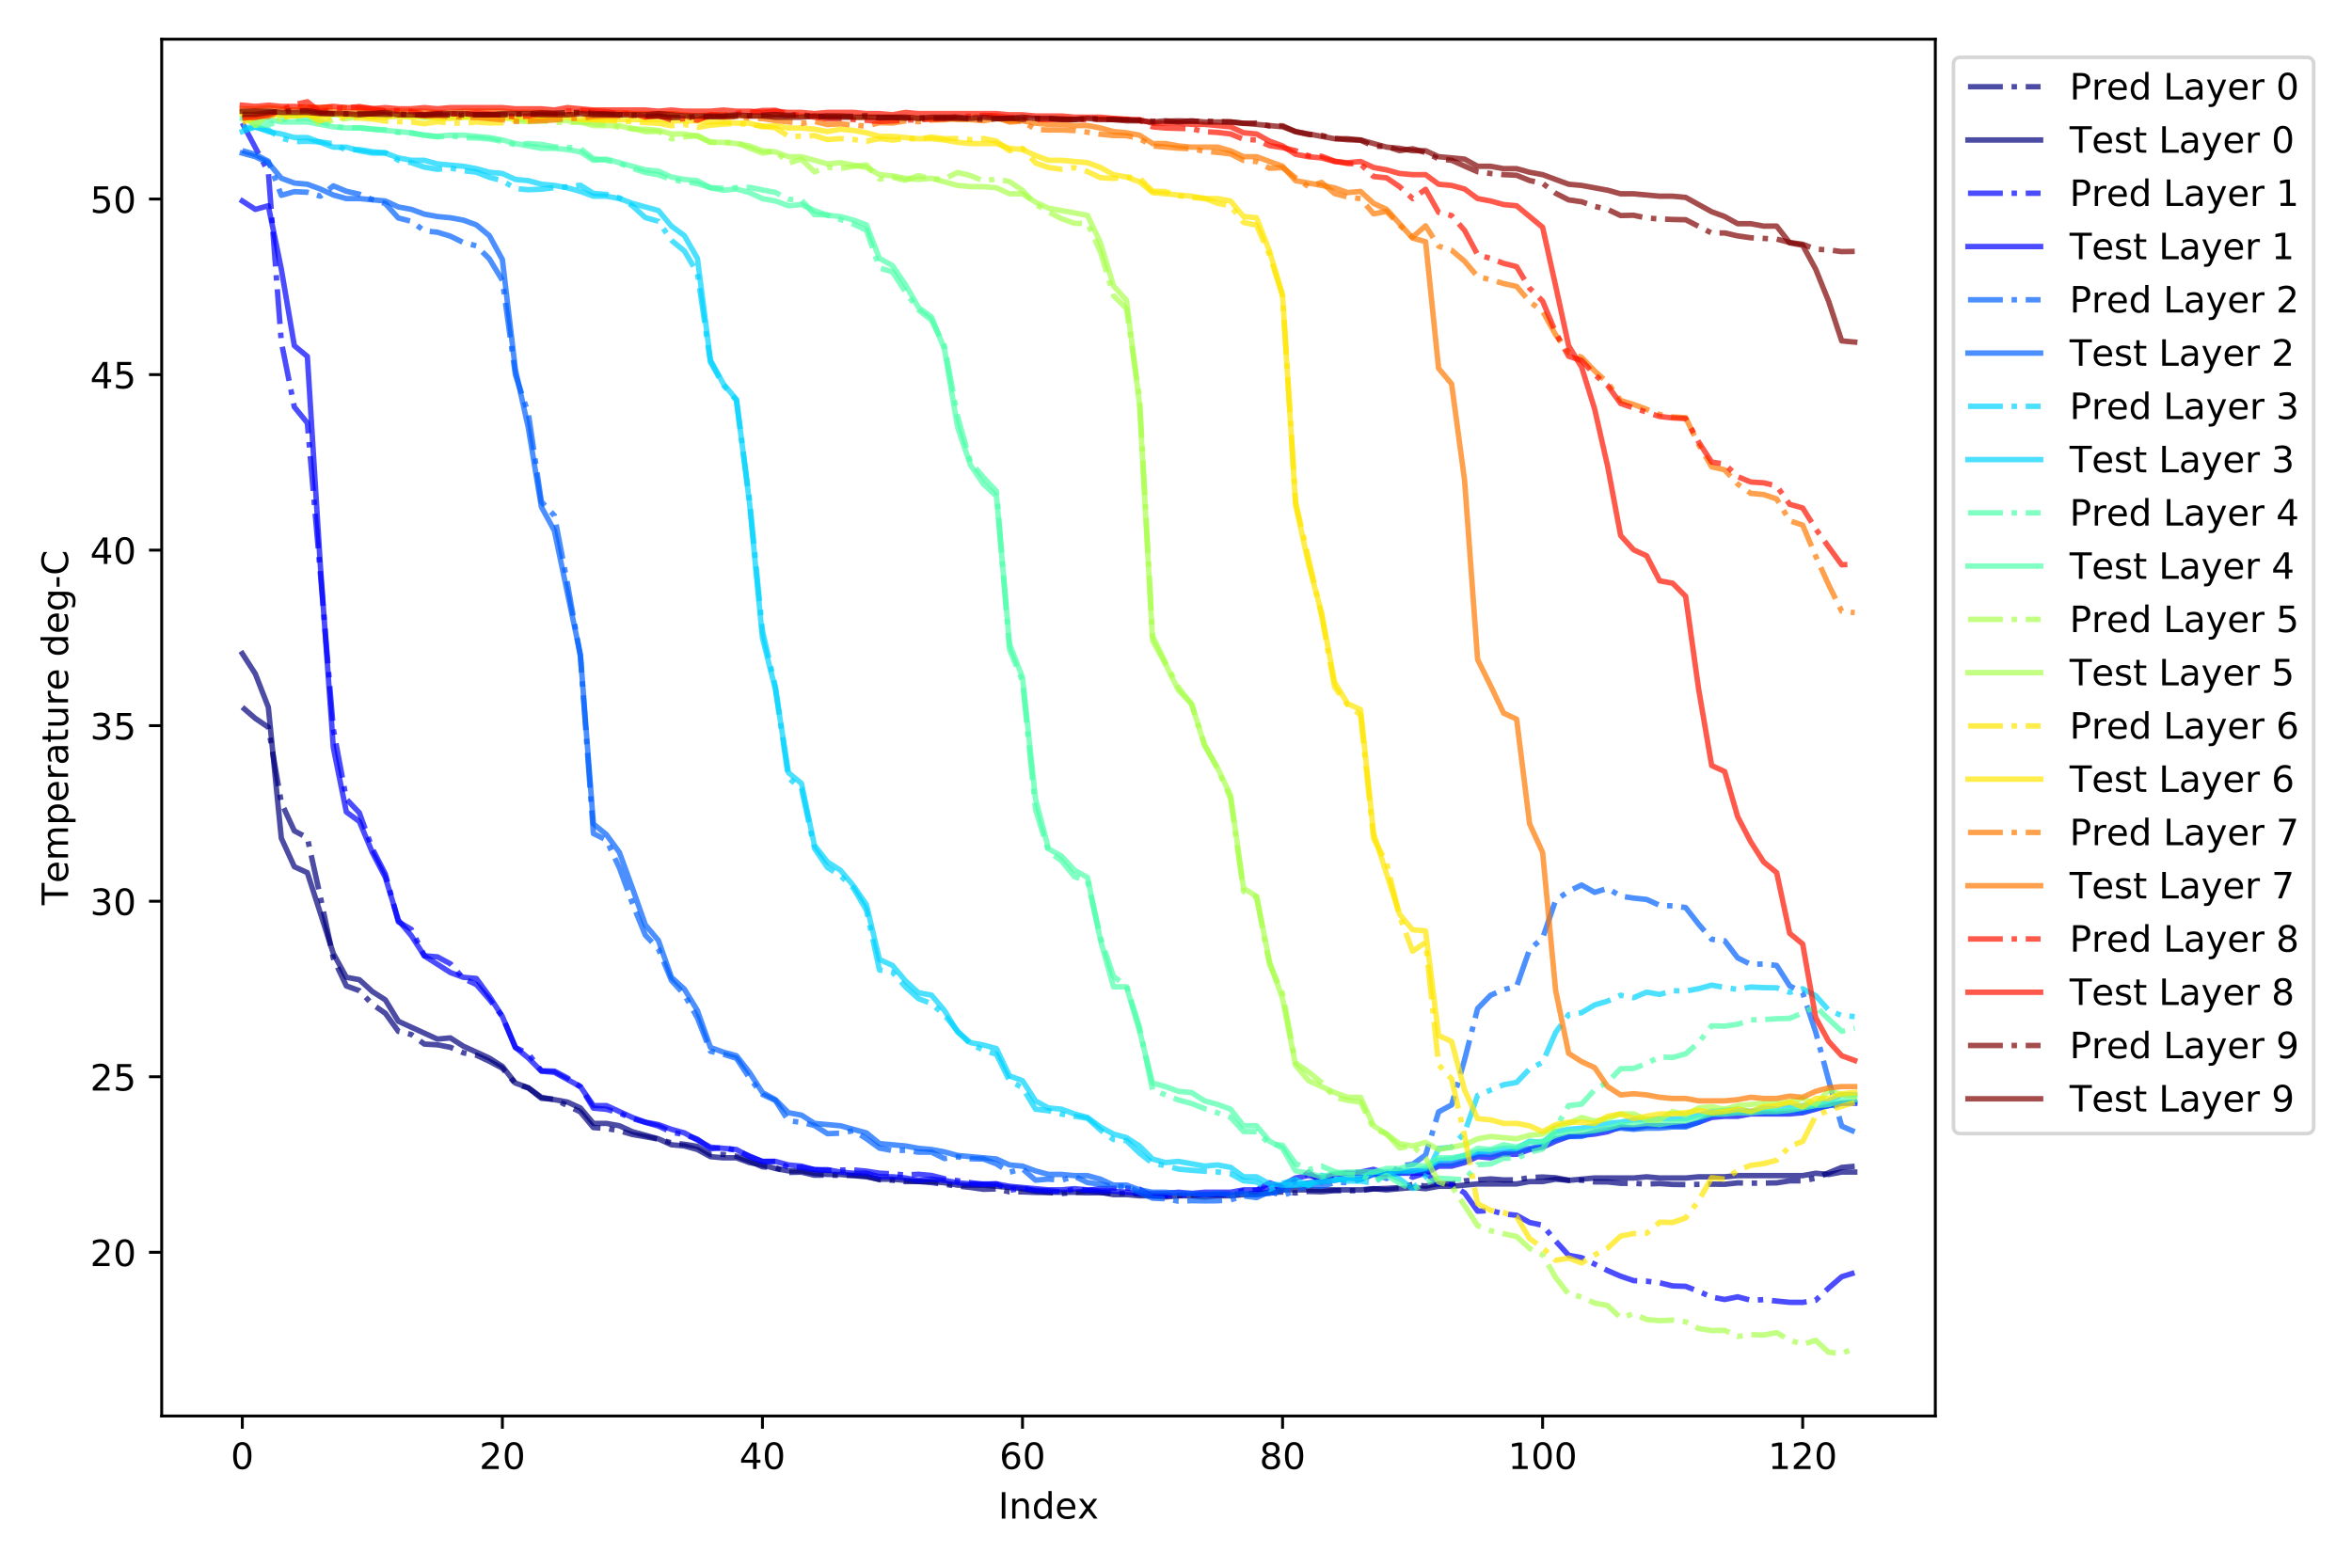 <?xml version="1.0" encoding="utf-8" standalone="no"?>
<!DOCTYPE svg PUBLIC "-//W3C//DTD SVG 1.1//EN"
  "http://www.w3.org/Graphics/SVG/1.1/DTD/svg11.dtd">
<!-- Created with matplotlib (https://matplotlib.org/) -->
<svg height="432pt" version="1.1" viewBox="0 0 648 432" width="648pt" xmlns="http://www.w3.org/2000/svg" xmlns:xlink="http://www.w3.org/1999/xlink">
 <defs>
  <style type="text/css">
*{stroke-linecap:butt;stroke-linejoin:round;}
  </style>
 </defs>
 <g id="figure_1">
  <g id="patch_1">
   <path d="M 0 432 
L 648 432 
L 648 0 
L 0 0 
z
" style="fill:#ffffff;"/>
  </g>
  <g id="axes_1">
   <g id="patch_2">
    <path d="M 44.55 390.2 
L 533.2 390.2 
L 533.2 10.8 
L 44.55 10.8 
z
" style="fill:#ffffff;"/>
   </g>
   <g id="matplotlib.axis_1">
    <g id="xtick_1">
     <g id="line2d_1">
      <defs>
       <path d="M 0 0 
L 0 3.5 
" id="m2663a7c9b0" style="stroke:#000000;stroke-width:0.8;"/>
      </defs>
      <g>
       <use style="stroke:#000000;stroke-width:0.8;" x="66.761" xlink:href="#m2663a7c9b0" y="390.2"/>
      </g>
     </g>
     <g id="text_1">
      <!-- 0 -->
      <defs>
       <path d="M 31.781 66.406 
Q 24.172 66.406 20.328 58.906 
Q 16.5 51.422 16.5 36.375 
Q 16.5 21.391 20.328 13.891 
Q 24.172 6.391 31.781 6.391 
Q 39.453 6.391 43.281 13.891 
Q 47.125 21.391 47.125 36.375 
Q 47.125 51.422 43.281 58.906 
Q 39.453 66.406 31.781 66.406 
z
M 31.781 74.219 
Q 44.047 74.219 50.516 64.516 
Q 56.984 54.828 56.984 36.375 
Q 56.984 17.969 50.516 8.266 
Q 44.047 -1.422 31.781 -1.422 
Q 19.531 -1.422 13.062 8.266 
Q 6.594 17.969 6.594 36.375 
Q 6.594 54.828 13.062 64.516 
Q 19.531 74.219 31.781 74.219 
z
" id="DejaVuSans-48"/>
      </defs>
      <g transform="translate(63.58 404.798)scale(0.1 -0.1)">
       <use xlink:href="#DejaVuSans-48"/>
      </g>
     </g>
    </g>
    <g id="xtick_2">
     <g id="line2d_2">
      <g>
       <use style="stroke:#000000;stroke-width:0.8;" x="138.411" xlink:href="#m2663a7c9b0" y="390.2"/>
      </g>
     </g>
     <g id="text_2">
      <!-- 20 -->
      <defs>
       <path d="M 19.188 8.297 
L 53.609 8.297 
L 53.609 0 
L 7.328 0 
L 7.328 8.297 
Q 12.938 14.109 22.625 23.891 
Q 32.328 33.688 34.812 36.531 
Q 39.547 41.844 41.422 45.531 
Q 43.312 49.219 43.312 52.781 
Q 43.312 58.594 39.234 62.25 
Q 35.156 65.922 28.609 65.922 
Q 23.969 65.922 18.812 64.312 
Q 13.672 62.703 7.812 59.422 
L 7.812 69.391 
Q 13.766 71.781 18.938 73 
Q 24.125 74.219 28.422 74.219 
Q 39.75 74.219 46.484 68.547 
Q 53.219 62.891 53.219 53.422 
Q 53.219 48.922 51.531 44.891 
Q 49.859 40.875 45.406 35.406 
Q 44.188 33.984 37.641 27.219 
Q 31.109 20.453 19.188 8.297 
z
" id="DejaVuSans-50"/>
      </defs>
      <g transform="translate(132.048 404.798)scale(0.1 -0.1)">
       <use xlink:href="#DejaVuSans-50"/>
       <use x="63.623" xlink:href="#DejaVuSans-48"/>
      </g>
     </g>
    </g>
    <g id="xtick_3">
     <g id="line2d_3">
      <g>
       <use style="stroke:#000000;stroke-width:0.8;" x="210.06" xlink:href="#m2663a7c9b0" y="390.2"/>
      </g>
     </g>
     <g id="text_3">
      <!-- 40 -->
      <defs>
       <path d="M 37.797 64.312 
L 12.891 25.391 
L 37.797 25.391 
z
M 35.203 72.906 
L 47.609 72.906 
L 47.609 25.391 
L 58.016 25.391 
L 58.016 17.188 
L 47.609 17.188 
L 47.609 0 
L 37.797 0 
L 37.797 17.188 
L 4.891 17.188 
L 4.891 26.703 
z
" id="DejaVuSans-52"/>
      </defs>
      <g transform="translate(203.698 404.798)scale(0.1 -0.1)">
       <use xlink:href="#DejaVuSans-52"/>
       <use x="63.623" xlink:href="#DejaVuSans-48"/>
      </g>
     </g>
    </g>
    <g id="xtick_4">
     <g id="line2d_4">
      <g>
       <use style="stroke:#000000;stroke-width:0.8;" x="281.71" xlink:href="#m2663a7c9b0" y="390.2"/>
      </g>
     </g>
     <g id="text_4">
      <!-- 60 -->
      <defs>
       <path d="M 33.016 40.375 
Q 26.375 40.375 22.484 35.828 
Q 18.609 31.297 18.609 23.391 
Q 18.609 15.531 22.484 10.953 
Q 26.375 6.391 33.016 6.391 
Q 39.656 6.391 43.531 10.953 
Q 47.406 15.531 47.406 23.391 
Q 47.406 31.297 43.531 35.828 
Q 39.656 40.375 33.016 40.375 
z
M 52.594 71.297 
L 52.594 62.312 
Q 48.875 64.062 45.094 64.984 
Q 41.312 65.922 37.594 65.922 
Q 27.828 65.922 22.672 59.328 
Q 17.531 52.734 16.797 39.406 
Q 19.672 43.656 24.016 45.922 
Q 28.375 48.188 33.594 48.188 
Q 44.578 48.188 50.953 41.516 
Q 57.328 34.859 57.328 23.391 
Q 57.328 12.156 50.688 5.359 
Q 44.047 -1.422 33.016 -1.422 
Q 20.359 -1.422 13.672 8.266 
Q 6.984 17.969 6.984 36.375 
Q 6.984 53.656 15.188 63.938 
Q 23.391 74.219 37.203 74.219 
Q 40.922 74.219 44.703 73.484 
Q 48.484 72.75 52.594 71.297 
z
" id="DejaVuSans-54"/>
      </defs>
      <g transform="translate(275.348 404.798)scale(0.1 -0.1)">
       <use xlink:href="#DejaVuSans-54"/>
       <use x="63.623" xlink:href="#DejaVuSans-48"/>
      </g>
     </g>
    </g>
    <g id="xtick_5">
     <g id="line2d_5">
      <g>
       <use style="stroke:#000000;stroke-width:0.8;" x="353.36" xlink:href="#m2663a7c9b0" y="390.2"/>
      </g>
     </g>
     <g id="text_5">
      <!-- 80 -->
      <defs>
       <path d="M 31.781 34.625 
Q 24.75 34.625 20.719 30.859 
Q 16.703 27.094 16.703 20.516 
Q 16.703 13.922 20.719 10.156 
Q 24.75 6.391 31.781 6.391 
Q 38.812 6.391 42.859 10.172 
Q 46.922 13.969 46.922 20.516 
Q 46.922 27.094 42.891 30.859 
Q 38.875 34.625 31.781 34.625 
z
M 21.922 38.812 
Q 15.578 40.375 12.031 44.719 
Q 8.5 49.078 8.5 55.328 
Q 8.5 64.062 14.719 69.141 
Q 20.953 74.219 31.781 74.219 
Q 42.672 74.219 48.875 69.141 
Q 55.078 64.062 55.078 55.328 
Q 55.078 49.078 51.531 44.719 
Q 48 40.375 41.703 38.812 
Q 48.828 37.156 52.797 32.312 
Q 56.781 27.484 56.781 20.516 
Q 56.781 9.906 50.312 4.234 
Q 43.844 -1.422 31.781 -1.422 
Q 19.734 -1.422 13.25 4.234 
Q 6.781 9.906 6.781 20.516 
Q 6.781 27.484 10.781 32.312 
Q 14.797 37.156 21.922 38.812 
z
M 18.312 54.391 
Q 18.312 48.734 21.844 45.562 
Q 25.391 42.391 31.781 42.391 
Q 38.141 42.391 41.719 45.562 
Q 45.312 48.734 45.312 54.391 
Q 45.312 60.062 41.719 63.234 
Q 38.141 66.406 31.781 66.406 
Q 25.391 66.406 21.844 63.234 
Q 18.312 60.062 18.312 54.391 
z
" id="DejaVuSans-56"/>
      </defs>
      <g transform="translate(346.997 404.798)scale(0.1 -0.1)">
       <use xlink:href="#DejaVuSans-56"/>
       <use x="63.623" xlink:href="#DejaVuSans-48"/>
      </g>
     </g>
    </g>
    <g id="xtick_6">
     <g id="line2d_6">
      <g>
       <use style="stroke:#000000;stroke-width:0.8;" x="425.009" xlink:href="#m2663a7c9b0" y="390.2"/>
      </g>
     </g>
     <g id="text_6">
      <!-- 100 -->
      <defs>
       <path d="M 12.406 8.297 
L 28.516 8.297 
L 28.516 63.922 
L 10.984 60.406 
L 10.984 69.391 
L 28.422 72.906 
L 38.281 72.906 
L 38.281 8.297 
L 54.391 8.297 
L 54.391 0 
L 12.406 0 
z
" id="DejaVuSans-49"/>
      </defs>
      <g transform="translate(415.465 404.798)scale(0.1 -0.1)">
       <use xlink:href="#DejaVuSans-49"/>
       <use x="63.623" xlink:href="#DejaVuSans-48"/>
       <use x="127.246" xlink:href="#DejaVuSans-48"/>
      </g>
     </g>
    </g>
    <g id="xtick_7">
     <g id="line2d_7">
      <g>
       <use style="stroke:#000000;stroke-width:0.8;" x="496.659" xlink:href="#m2663a7c9b0" y="390.2"/>
      </g>
     </g>
     <g id="text_7">
      <!-- 120 -->
      <g transform="translate(487.115 404.798)scale(0.1 -0.1)">
       <use xlink:href="#DejaVuSans-49"/>
       <use x="63.623" xlink:href="#DejaVuSans-50"/>
       <use x="127.246" xlink:href="#DejaVuSans-48"/>
      </g>
     </g>
    </g>
    <g id="text_8">
     <!-- Index -->
     <defs>
      <path d="M 9.812 72.906 
L 19.672 72.906 
L 19.672 0 
L 9.812 0 
z
" id="DejaVuSans-73"/>
      <path d="M 54.891 33.016 
L 54.891 0 
L 45.906 0 
L 45.906 32.719 
Q 45.906 40.484 42.875 44.328 
Q 39.844 48.188 33.797 48.188 
Q 26.516 48.188 22.312 43.547 
Q 18.109 38.922 18.109 30.906 
L 18.109 0 
L 9.078 0 
L 9.078 54.688 
L 18.109 54.688 
L 18.109 46.188 
Q 21.344 51.125 25.703 53.562 
Q 30.078 56 35.797 56 
Q 45.219 56 50.047 50.172 
Q 54.891 44.344 54.891 33.016 
z
" id="DejaVuSans-110"/>
      <path d="M 45.406 46.391 
L 45.406 75.984 
L 54.391 75.984 
L 54.391 0 
L 45.406 0 
L 45.406 8.203 
Q 42.578 3.328 38.25 0.953 
Q 33.938 -1.422 27.875 -1.422 
Q 17.969 -1.422 11.734 6.484 
Q 5.516 14.406 5.516 27.297 
Q 5.516 40.188 11.734 48.094 
Q 17.969 56 27.875 56 
Q 33.938 56 38.25 53.625 
Q 42.578 51.266 45.406 46.391 
z
M 14.797 27.297 
Q 14.797 17.391 18.875 11.75 
Q 22.953 6.109 30.078 6.109 
Q 37.203 6.109 41.297 11.75 
Q 45.406 17.391 45.406 27.297 
Q 45.406 37.203 41.297 42.844 
Q 37.203 48.484 30.078 48.484 
Q 22.953 48.484 18.875 42.844 
Q 14.797 37.203 14.797 27.297 
z
" id="DejaVuSans-100"/>
      <path d="M 56.203 29.594 
L 56.203 25.203 
L 14.891 25.203 
Q 15.484 15.922 20.484 11.062 
Q 25.484 6.203 34.422 6.203 
Q 39.594 6.203 44.453 7.469 
Q 49.312 8.734 54.109 11.281 
L 54.109 2.781 
Q 49.266 0.734 44.188 -0.344 
Q 39.109 -1.422 33.891 -1.422 
Q 20.797 -1.422 13.156 6.188 
Q 5.516 13.812 5.516 26.812 
Q 5.516 40.234 12.766 48.109 
Q 20.016 56 32.328 56 
Q 43.359 56 49.781 48.891 
Q 56.203 41.797 56.203 29.594 
z
M 47.219 32.234 
Q 47.125 39.594 43.094 43.984 
Q 39.062 48.391 32.422 48.391 
Q 24.906 48.391 20.391 44.141 
Q 15.875 39.891 15.188 32.172 
z
" id="DejaVuSans-101"/>
      <path d="M 54.891 54.688 
L 35.109 28.078 
L 55.906 0 
L 45.312 0 
L 29.391 21.484 
L 13.484 0 
L 2.875 0 
L 24.125 28.609 
L 4.688 54.688 
L 15.281 54.688 
L 29.781 35.203 
L 44.281 54.688 
z
" id="DejaVuSans-120"/>
     </defs>
     <g transform="translate(275.022 418.477)scale(0.1 -0.1)">
      <use xlink:href="#DejaVuSans-73"/>
      <use x="29.492" xlink:href="#DejaVuSans-110"/>
      <use x="92.871" xlink:href="#DejaVuSans-100"/>
      <use x="156.348" xlink:href="#DejaVuSans-101"/>
      <use x="217.855" xlink:href="#DejaVuSans-120"/>
     </g>
    </g>
   </g>
   <g id="matplotlib.axis_2">
    <g id="ytick_1">
     <g id="line2d_8">
      <defs>
       <path d="M 0 0 
L -3.5 0 
" id="m5663437e14" style="stroke:#000000;stroke-width:0.8;"/>
      </defs>
      <g>
       <use style="stroke:#000000;stroke-width:0.8;" x="44.55" xlink:href="#m5663437e14" y="345.088"/>
      </g>
     </g>
     <g id="text_9">
      <!-- 20 -->
      <g transform="translate(24.825 348.888)scale(0.1 -0.1)">
       <use xlink:href="#DejaVuSans-50"/>
       <use x="63.623" xlink:href="#DejaVuSans-48"/>
      </g>
     </g>
    </g>
    <g id="ytick_2">
     <g id="line2d_9">
      <g>
       <use style="stroke:#000000;stroke-width:0.8;" x="44.55" xlink:href="#m5663437e14" y="296.716"/>
      </g>
     </g>
     <g id="text_10">
      <!-- 25 -->
      <defs>
       <path d="M 10.797 72.906 
L 49.516 72.906 
L 49.516 64.594 
L 19.828 64.594 
L 19.828 46.734 
Q 21.969 47.469 24.109 47.828 
Q 26.266 48.188 28.422 48.188 
Q 40.625 48.188 47.75 41.5 
Q 54.891 34.812 54.891 23.391 
Q 54.891 11.625 47.562 5.094 
Q 40.234 -1.422 26.906 -1.422 
Q 22.312 -1.422 17.547 -0.641 
Q 12.797 0.141 7.719 1.703 
L 7.719 11.625 
Q 12.109 9.234 16.797 8.062 
Q 21.484 6.891 26.703 6.891 
Q 35.156 6.891 40.078 11.328 
Q 45.016 15.766 45.016 23.391 
Q 45.016 31 40.078 35.438 
Q 35.156 39.891 26.703 39.891 
Q 22.75 39.891 18.812 39.016 
Q 14.891 38.141 10.797 36.281 
z
" id="DejaVuSans-53"/>
      </defs>
      <g transform="translate(24.825 300.515)scale(0.1 -0.1)">
       <use xlink:href="#DejaVuSans-50"/>
       <use x="63.623" xlink:href="#DejaVuSans-53"/>
      </g>
     </g>
    </g>
    <g id="ytick_3">
     <g id="line2d_10">
      <g>
       <use style="stroke:#000000;stroke-width:0.8;" x="44.55" xlink:href="#m5663437e14" y="248.343"/>
      </g>
     </g>
     <g id="text_11">
      <!-- 30 -->
      <defs>
       <path d="M 40.578 39.312 
Q 47.656 37.797 51.625 33 
Q 55.609 28.219 55.609 21.188 
Q 55.609 10.406 48.188 4.484 
Q 40.766 -1.422 27.094 -1.422 
Q 22.516 -1.422 17.656 -0.516 
Q 12.797 0.391 7.625 2.203 
L 7.625 11.719 
Q 11.719 9.328 16.594 8.109 
Q 21.484 6.891 26.812 6.891 
Q 36.078 6.891 40.938 10.547 
Q 45.797 14.203 45.797 21.188 
Q 45.797 27.641 41.281 31.266 
Q 36.766 34.906 28.719 34.906 
L 20.219 34.906 
L 20.219 43.016 
L 29.109 43.016 
Q 36.375 43.016 40.234 45.922 
Q 44.094 48.828 44.094 54.297 
Q 44.094 59.906 40.109 62.906 
Q 36.141 65.922 28.719 65.922 
Q 24.656 65.922 20.016 65.031 
Q 15.375 64.156 9.812 62.312 
L 9.812 71.094 
Q 15.438 72.656 20.344 73.438 
Q 25.25 74.219 29.594 74.219 
Q 40.828 74.219 47.359 69.109 
Q 53.906 64.016 53.906 55.328 
Q 53.906 49.266 50.438 45.094 
Q 46.969 40.922 40.578 39.312 
z
" id="DejaVuSans-51"/>
      </defs>
      <g transform="translate(24.825 252.142)scale(0.1 -0.1)">
       <use xlink:href="#DejaVuSans-51"/>
       <use x="63.623" xlink:href="#DejaVuSans-48"/>
      </g>
     </g>
    </g>
    <g id="ytick_4">
     <g id="line2d_11">
      <g>
       <use style="stroke:#000000;stroke-width:0.8;" x="44.55" xlink:href="#m5663437e14" y="199.97"/>
      </g>
     </g>
     <g id="text_12">
      <!-- 35 -->
      <g transform="translate(24.825 203.769)scale(0.1 -0.1)">
       <use xlink:href="#DejaVuSans-51"/>
       <use x="63.623" xlink:href="#DejaVuSans-53"/>
      </g>
     </g>
    </g>
    <g id="ytick_5">
     <g id="line2d_12">
      <g>
       <use style="stroke:#000000;stroke-width:0.8;" x="44.55" xlink:href="#m5663437e14" y="151.597"/>
      </g>
     </g>
     <g id="text_13">
      <!-- 40 -->
      <g transform="translate(24.825 155.397)scale(0.1 -0.1)">
       <use xlink:href="#DejaVuSans-52"/>
       <use x="63.623" xlink:href="#DejaVuSans-48"/>
      </g>
     </g>
    </g>
    <g id="ytick_6">
     <g id="line2d_13">
      <g>
       <use style="stroke:#000000;stroke-width:0.8;" x="44.55" xlink:href="#m5663437e14" y="103.225"/>
      </g>
     </g>
     <g id="text_14">
      <!-- 45 -->
      <g transform="translate(24.825 107.024)scale(0.1 -0.1)">
       <use xlink:href="#DejaVuSans-52"/>
       <use x="63.623" xlink:href="#DejaVuSans-53"/>
      </g>
     </g>
    </g>
    <g id="ytick_7">
     <g id="line2d_14">
      <g>
       <use style="stroke:#000000;stroke-width:0.8;" x="44.55" xlink:href="#m5663437e14" y="54.852"/>
      </g>
     </g>
     <g id="text_15">
      <!-- 50 -->
      <g transform="translate(24.825 58.651)scale(0.1 -0.1)">
       <use xlink:href="#DejaVuSans-53"/>
       <use x="63.623" xlink:href="#DejaVuSans-48"/>
      </g>
     </g>
    </g>
    <g id="text_16">
     <!-- Temperature deg-C -->
     <defs>
      <path d="M -0.297 72.906 
L 61.375 72.906 
L 61.375 64.594 
L 35.5 64.594 
L 35.5 0 
L 25.594 0 
L 25.594 64.594 
L -0.297 64.594 
z
" id="DejaVuSans-84"/>
      <path d="M 52 44.188 
Q 55.375 50.25 60.062 53.125 
Q 64.75 56 71.094 56 
Q 79.641 56 84.281 50.016 
Q 88.922 44.047 88.922 33.016 
L 88.922 0 
L 79.891 0 
L 79.891 32.719 
Q 79.891 40.578 77.094 44.375 
Q 74.312 48.188 68.609 48.188 
Q 61.625 48.188 57.562 43.547 
Q 53.516 38.922 53.516 30.906 
L 53.516 0 
L 44.484 0 
L 44.484 32.719 
Q 44.484 40.625 41.703 44.406 
Q 38.922 48.188 33.109 48.188 
Q 26.219 48.188 22.156 43.531 
Q 18.109 38.875 18.109 30.906 
L 18.109 0 
L 9.078 0 
L 9.078 54.688 
L 18.109 54.688 
L 18.109 46.188 
Q 21.188 51.219 25.484 53.609 
Q 29.781 56 35.688 56 
Q 41.656 56 45.828 52.969 
Q 50 49.953 52 44.188 
z
" id="DejaVuSans-109"/>
      <path d="M 18.109 8.203 
L 18.109 -20.797 
L 9.078 -20.797 
L 9.078 54.688 
L 18.109 54.688 
L 18.109 46.391 
Q 20.953 51.266 25.266 53.625 
Q 29.594 56 35.594 56 
Q 45.562 56 51.781 48.094 
Q 58.016 40.188 58.016 27.297 
Q 58.016 14.406 51.781 6.484 
Q 45.562 -1.422 35.594 -1.422 
Q 29.594 -1.422 25.266 0.953 
Q 20.953 3.328 18.109 8.203 
z
M 48.688 27.297 
Q 48.688 37.203 44.609 42.844 
Q 40.531 48.484 33.406 48.484 
Q 26.266 48.484 22.188 42.844 
Q 18.109 37.203 18.109 27.297 
Q 18.109 17.391 22.188 11.75 
Q 26.266 6.109 33.406 6.109 
Q 40.531 6.109 44.609 11.75 
Q 48.688 17.391 48.688 27.297 
z
" id="DejaVuSans-112"/>
      <path d="M 41.109 46.297 
Q 39.594 47.172 37.812 47.578 
Q 36.031 48 33.891 48 
Q 26.266 48 22.188 43.047 
Q 18.109 38.094 18.109 28.812 
L 18.109 0 
L 9.078 0 
L 9.078 54.688 
L 18.109 54.688 
L 18.109 46.188 
Q 20.953 51.172 25.484 53.578 
Q 30.031 56 36.531 56 
Q 37.453 56 38.578 55.875 
Q 39.703 55.766 41.062 55.516 
z
" id="DejaVuSans-114"/>
      <path d="M 34.281 27.484 
Q 23.391 27.484 19.188 25 
Q 14.984 22.516 14.984 16.5 
Q 14.984 11.719 18.141 8.906 
Q 21.297 6.109 26.703 6.109 
Q 34.188 6.109 38.703 11.406 
Q 43.219 16.703 43.219 25.484 
L 43.219 27.484 
z
M 52.203 31.203 
L 52.203 0 
L 43.219 0 
L 43.219 8.297 
Q 40.141 3.328 35.547 0.953 
Q 30.953 -1.422 24.312 -1.422 
Q 15.922 -1.422 10.953 3.297 
Q 6 8.016 6 15.922 
Q 6 25.141 12.172 29.828 
Q 18.359 34.516 30.609 34.516 
L 43.219 34.516 
L 43.219 35.406 
Q 43.219 41.609 39.141 45 
Q 35.062 48.391 27.688 48.391 
Q 23 48.391 18.547 47.266 
Q 14.109 46.141 10.016 43.891 
L 10.016 52.203 
Q 14.938 54.109 19.578 55.047 
Q 24.219 56 28.609 56 
Q 40.484 56 46.344 49.844 
Q 52.203 43.703 52.203 31.203 
z
" id="DejaVuSans-97"/>
      <path d="M 18.312 70.219 
L 18.312 54.688 
L 36.812 54.688 
L 36.812 47.703 
L 18.312 47.703 
L 18.312 18.016 
Q 18.312 11.328 20.141 9.422 
Q 21.969 7.516 27.594 7.516 
L 36.812 7.516 
L 36.812 0 
L 27.594 0 
Q 17.188 0 13.234 3.875 
Q 9.281 7.766 9.281 18.016 
L 9.281 47.703 
L 2.688 47.703 
L 2.688 54.688 
L 9.281 54.688 
L 9.281 70.219 
z
" id="DejaVuSans-116"/>
      <path d="M 8.5 21.578 
L 8.5 54.688 
L 17.484 54.688 
L 17.484 21.922 
Q 17.484 14.156 20.5 10.266 
Q 23.531 6.391 29.594 6.391 
Q 36.859 6.391 41.078 11.031 
Q 45.312 15.672 45.312 23.688 
L 45.312 54.688 
L 54.297 54.688 
L 54.297 0 
L 45.312 0 
L 45.312 8.406 
Q 42.047 3.422 37.719 1 
Q 33.406 -1.422 27.688 -1.422 
Q 18.266 -1.422 13.375 4.438 
Q 8.5 10.297 8.5 21.578 
z
M 31.109 56 
z
" id="DejaVuSans-117"/>
      <path id="DejaVuSans-32"/>
      <path d="M 45.406 27.984 
Q 45.406 37.75 41.375 43.109 
Q 37.359 48.484 30.078 48.484 
Q 22.859 48.484 18.828 43.109 
Q 14.797 37.75 14.797 27.984 
Q 14.797 18.266 18.828 12.891 
Q 22.859 7.516 30.078 7.516 
Q 37.359 7.516 41.375 12.891 
Q 45.406 18.266 45.406 27.984 
z
M 54.391 6.781 
Q 54.391 -7.172 48.188 -13.984 
Q 42 -20.797 29.203 -20.797 
Q 24.469 -20.797 20.266 -20.094 
Q 16.062 -19.391 12.109 -17.922 
L 12.109 -9.188 
Q 16.062 -11.328 19.922 -12.344 
Q 23.781 -13.375 27.781 -13.375 
Q 36.625 -13.375 41.016 -8.766 
Q 45.406 -4.156 45.406 5.172 
L 45.406 9.625 
Q 42.625 4.781 38.281 2.391 
Q 33.938 0 27.875 0 
Q 17.828 0 11.672 7.656 
Q 5.516 15.328 5.516 27.984 
Q 5.516 40.672 11.672 48.328 
Q 17.828 56 27.875 56 
Q 33.938 56 38.281 53.609 
Q 42.625 51.219 45.406 46.391 
L 45.406 54.688 
L 54.391 54.688 
z
" id="DejaVuSans-103"/>
      <path d="M 4.891 31.391 
L 31.203 31.391 
L 31.203 23.391 
L 4.891 23.391 
z
" id="DejaVuSans-45"/>
      <path d="M 64.406 67.281 
L 64.406 56.891 
Q 59.422 61.531 53.781 63.812 
Q 48.141 66.109 41.797 66.109 
Q 29.297 66.109 22.656 58.469 
Q 16.016 50.828 16.016 36.375 
Q 16.016 21.969 22.656 14.328 
Q 29.297 6.688 41.797 6.688 
Q 48.141 6.688 53.781 8.984 
Q 59.422 11.281 64.406 15.922 
L 64.406 5.609 
Q 59.234 2.094 53.438 0.328 
Q 47.656 -1.422 41.219 -1.422 
Q 24.656 -1.422 15.125 8.703 
Q 5.609 18.844 5.609 36.375 
Q 5.609 53.953 15.125 64.078 
Q 24.656 74.219 41.219 74.219 
Q 47.75 74.219 53.531 72.484 
Q 59.328 70.75 64.406 67.281 
z
" id="DejaVuSans-67"/>
     </defs>
     <g transform="translate(18.745 249.427)rotate(-90)scale(0.1 -0.1)">
      <use xlink:href="#DejaVuSans-84"/>
      <use x="60.818" xlink:href="#DejaVuSans-101"/>
      <use x="122.342" xlink:href="#DejaVuSans-109"/>
      <use x="219.754" xlink:href="#DejaVuSans-112"/>
      <use x="283.23" xlink:href="#DejaVuSans-101"/>
      <use x="344.754" xlink:href="#DejaVuSans-114"/>
      <use x="385.867" xlink:href="#DejaVuSans-97"/>
      <use x="447.146" xlink:href="#DejaVuSans-116"/>
      <use x="486.355" xlink:href="#DejaVuSans-117"/>
      <use x="549.734" xlink:href="#DejaVuSans-114"/>
      <use x="590.816" xlink:href="#DejaVuSans-101"/>
      <use x="652.34" xlink:href="#DejaVuSans-32"/>
      <use x="684.127" xlink:href="#DejaVuSans-100"/>
      <use x="747.604" xlink:href="#DejaVuSans-101"/>
      <use x="809.127" xlink:href="#DejaVuSans-103"/>
      <use x="872.604" xlink:href="#DejaVuSans-45"/>
      <use x="908.688" xlink:href="#DejaVuSans-67"/>
     </g>
    </g>
   </g>
   <g id="line2d_15">
    <path clip-path="url(#pa44943438c)" d="M 66.761 194.879 
L 70.344 197.972 
L 73.926 200.399 
L 77.509 221.193 
L 81.091 228.96 
L 84.674 230.86 
L 88.256 247.095 
L 91.839 264.089 
L 95.421 271.697 
L 99.004 272.988 
L 102.586 276.742 
L 106.169 279.227 
L 109.751 284.209 
L 113.334 285.072 
L 116.916 287.714 
L 120.499 287.911 
L 124.081 288.595 
L 127.663 290.113 
L 131.246 290.781 
L 134.828 292.45 
L 138.411 294.367 
L 141.993 298.623 
L 145.576 299.819 
L 149.158 302.656 
L 152.741 302.945 
L 156.323 304.649 
L 159.906 306.416 
L 163.488 310.713 
L 167.071 310.979 
L 170.653 311.585 
L 174.236 312.629 
L 177.818 313.251 
L 181.401 313.918 
L 184.983 314.918 
L 188.566 315.333 
L 192.148 315.911 
L 195.731 318.13 
L 199.313 318.133 
L 202.896 318.616 
L 206.478 319.92 
L 210.06 321.522 
L 213.643 321.786 
L 217.225 323.081 
L 220.808 322.998 
L 224.39 323.847 
L 227.973 323.815 
L 231.555 323.891 
L 235.138 323.856 
L 238.72 324.093 
L 242.303 325.094 
L 245.885 325.221 
L 249.468 325.612 
L 253.05 325.553 
L 256.633 325.866 
L 260.215 326.363 
L 263.798 326.828 
L 267.38 327.214 
L 270.963 327.723 
L 274.545 327.624 
L 278.128 328.432 
L 281.71 328.433 
L 285.293 328.582 
L 288.875 328.61 
L 292.457 328.898 
L 296.04 328.596 
L 299.622 328.695 
L 303.205 328.651 
L 306.787 328.834 
L 310.37 328.791 
L 313.952 329.033 
L 317.535 329.501 
L 321.117 329.425 
L 324.7 329.426 
L 328.282 329.408 
L 331.865 329.18 
L 335.447 329.284 
L 339.03 329.187 
L 342.612 328.981 
L 346.195 328.87 
L 349.777 328.634 
L 353.36 328.458 
L 356.942 328.739 
L 360.525 328.319 
L 364.107 328.408 
L 367.69 328.101 
L 371.272 328.124 
L 374.854 328.076 
L 378.437 327.622 
L 382.019 327.486 
L 385.602 327.264 
L 389.184 326.397 
L 392.767 326.847 
L 396.349 326.165 
L 399.932 326.225 
L 403.514 325.4 
L 407.097 325.156 
L 410.679 324.871 
L 414.262 325.149 
L 417.844 325.128 
L 421.427 324.497 
L 425.009 324.344 
L 428.592 324.555 
L 432.174 325.227 
L 435.757 325.215 
L 439.339 325.691 
L 442.922 325.699 
L 446.504 326.078 
L 450.087 326.078 
L 453.669 326.278 
L 457.251 326.141 
L 460.834 326.392 
L 464.416 326.424 
L 467.999 326.369 
L 471.581 326.32 
L 475.164 326.352 
L 478.746 325.955 
L 482.329 326.041 
L 485.911 326.006 
L 489.494 325.954 
L 493.076 325.391 
L 496.659 325.397 
L 500.241 324.678 
L 503.824 323.172 
L 507.406 321.706 
L 510.989 321.386 
" style="fill:none;stroke:#000080;stroke-dasharray:9.6,2.4,1.5,2.4;stroke-dashoffset:0;stroke-opacity:0.7;stroke-width:1.5;"/>
   </g>
   <g id="line2d_16">
    <path clip-path="url(#pa44943438c)" d="M 66.761 180.1 
L 70.344 185.683 
L 73.926 194.876 
L 77.509 230.966 
L 81.091 238.836 
L 84.674 240.475 
L 88.256 251.619 
L 91.839 262.759 
L 95.421 269.311 
L 99.004 269.965 
L 102.586 273.24 
L 106.169 275.532 
L 109.751 281.427 
L 113.334 283.064 
L 116.916 284.701 
L 120.499 286.337 
L 124.081 286.01 
L 127.663 288.302 
L 131.246 289.938 
L 134.828 291.575 
L 138.411 293.866 
L 141.993 298.447 
L 145.576 299.756 
L 149.158 302.373 
L 152.741 303.028 
L 156.323 303.682 
L 159.906 305.318 
L 163.488 309.571 
L 167.071 309.571 
L 170.653 310.225 
L 174.236 311.861 
L 177.818 312.842 
L 181.401 313.823 
L 184.983 315.459 
L 188.566 315.786 
L 192.148 316.767 
L 195.731 318.729 
L 199.313 319.056 
L 202.896 319.056 
L 206.478 320.364 
L 210.06 321.018 
L 213.643 321.999 
L 217.225 322.653 
L 220.808 322.653 
L 224.39 323.307 
L 227.973 323.634 
L 231.555 323.634 
L 235.138 323.961 
L 238.72 324.288 
L 242.303 324.942 
L 245.885 324.942 
L 249.468 325.269 
L 253.05 325.596 
L 256.633 325.596 
L 260.215 325.923 
L 263.798 326.577 
L 267.38 326.577 
L 270.963 326.577 
L 274.545 326.904 
L 278.128 327.231 
L 281.71 327.558 
L 285.293 328.212 
L 288.875 328.539 
L 292.457 328.539 
L 296.04 328.539 
L 299.622 328.212 
L 303.205 328.539 
L 306.787 329.193 
L 310.37 329.193 
L 313.952 329.519 
L 317.535 329.519 
L 321.117 329.846 
L 324.7 329.519 
L 328.282 329.519 
L 331.865 329.846 
L 335.447 329.519 
L 339.03 329.519 
L 342.612 329.193 
L 346.195 329.193 
L 349.777 328.539 
L 353.36 327.885 
L 356.942 327.885 
L 360.525 327.885 
L 364.107 327.885 
L 367.69 327.885 
L 371.272 327.885 
L 374.854 327.885 
L 378.437 327.558 
L 382.019 327.885 
L 385.602 327.558 
L 389.184 327.231 
L 392.767 327.558 
L 396.349 326.904 
L 399.932 326.904 
L 403.514 326.577 
L 407.097 326.25 
L 410.679 326.25 
L 414.262 326.25 
L 417.844 326.25 
L 421.427 325.596 
L 425.009 325.596 
L 428.592 324.942 
L 432.174 325.269 
L 435.757 324.942 
L 439.339 324.615 
L 442.922 324.615 
L 446.504 324.615 
L 450.087 324.615 
L 453.669 324.288 
L 457.251 324.615 
L 460.834 324.615 
L 464.416 324.615 
L 467.999 324.288 
L 471.581 324.288 
L 475.164 324.288 
L 478.746 323.961 
L 482.329 323.961 
L 485.911 323.961 
L 489.494 323.961 
L 493.076 323.961 
L 496.659 323.961 
L 500.241 323.307 
L 503.824 323.634 
L 507.406 322.98 
L 510.989 322.98 
" style="fill:none;stroke:#000080;stroke-linecap:square;stroke-opacity:0.7;stroke-width:1.5;"/>
   </g>
   <g id="line2d_17">
    <path clip-path="url(#pa44943438c)" d="M 66.761 33.887 
L 70.344 40.673 
L 73.926 47.371 
L 77.509 94.238 
L 81.091 112.156 
L 84.674 116.535 
L 88.256 157.846 
L 91.839 200.931 
L 95.421 220.19 
L 99.004 223.976 
L 102.586 233.867 
L 106.169 240.858 
L 109.751 254.027 
L 113.334 256.098 
L 116.916 263.367 
L 120.499 263.675 
L 124.081 265.578 
L 127.663 269.626 
L 131.246 271.301 
L 134.828 275.402 
L 138.411 280.099 
L 141.993 288.652 
L 145.576 290.397 
L 149.158 295.074 
L 152.741 295.162 
L 156.323 297.04 
L 159.906 299.487 
L 163.488 305.362 
L 167.071 305.681 
L 170.653 306.713 
L 174.236 308.222 
L 177.818 309.288 
L 181.401 310.301 
L 184.983 311.977 
L 188.566 312.661 
L 192.148 313.908 
L 195.731 316.553 
L 199.313 316.308 
L 202.896 316.986 
L 206.478 318.554 
L 210.06 320.084 
L 213.643 320.055 
L 217.225 321.656 
L 220.808 321.676 
L 224.39 322.313 
L 227.973 322.529 
L 231.555 322.431 
L 235.138 322.393 
L 238.72 322.728 
L 242.303 323.281 
L 245.885 323.474 
L 249.468 323.79 
L 253.05 323.591 
L 256.633 323.912 
L 260.215 324.819 
L 263.798 325.345 
L 267.38 325.903 
L 270.963 326.36 
L 274.545 326.236 
L 278.128 327.982 
L 281.71 327.498 
L 285.293 328.034 
L 288.875 328.113 
L 292.457 328.463 
L 296.04 327.728 
L 299.622 328.021 
L 303.205 327.519 
L 306.787 327.476 
L 310.37 327.401 
L 313.952 327.696 
L 317.535 329.615 
L 321.117 329.497 
L 324.7 329.325 
L 328.282 329.198 
L 331.865 329.194 
L 335.447 329.158 
L 339.03 329.034 
L 342.612 328.135 
L 346.195 328.023 
L 349.777 325.935 
L 353.36 327.247 
L 356.942 325.447 
L 360.525 323.063 
L 364.107 325.739 
L 367.69 323.667 
L 371.272 323.274 
L 374.854 322.994 
L 378.437 322.236 
L 382.019 323.55 
L 385.602 322.484 
L 389.184 324.411 
L 392.767 323.213 
L 396.349 326.297 
L 399.932 326.395 
L 403.514 328.734 
L 407.097 333.748 
L 410.679 333.574 
L 414.262 334.501 
L 417.844 334.886 
L 421.427 336.873 
L 425.009 337.632 
L 428.592 341.986 
L 432.174 345.906 
L 435.757 346.577 
L 439.339 348.351 
L 442.922 350.122 
L 446.504 351.675 
L 450.087 352.899 
L 453.669 353.056 
L 457.251 353.487 
L 460.834 354.359 
L 464.416 354.467 
L 467.999 355.876 
L 471.581 357.425 
L 475.164 358.092 
L 478.746 357.361 
L 482.329 358.295 
L 485.911 358.149 
L 489.494 358.53 
L 493.076 358.871 
L 496.659 358.892 
L 500.241 358.305 
L 503.824 354.926 
L 507.406 351.828 
L 510.989 350.703 
" style="fill:none;stroke:#0000ff;stroke-dasharray:9.6,2.4,1.5,2.4;stroke-dashoffset:0;stroke-opacity:0.7;stroke-width:1.5;"/>
   </g>
   <g id="line2d_18">
    <path clip-path="url(#pa44943438c)" d="M 66.761 55.385 
L 70.344 57.692 
L 73.926 56.703 
L 77.509 74.172 
L 81.091 95.254 
L 84.674 98.217 
L 88.256 155.787 
L 91.839 206.036 
L 95.421 223.752 
L 99.004 226.376 
L 102.586 234.902 
L 106.169 241.786 
L 109.751 253.585 
L 113.334 257.844 
L 116.916 263.414 
L 120.499 265.707 
L 124.081 268 
L 127.663 269.311 
L 131.246 269.638 
L 134.828 274.55 
L 138.411 280.117 
L 141.993 288.629 
L 145.576 291.575 
L 149.158 295.174 
L 152.741 295.501 
L 156.323 297.465 
L 159.906 299.428 
L 163.488 304.664 
L 167.071 304.664 
L 170.653 306.3 
L 174.236 307.935 
L 177.818 309.244 
L 181.401 309.898 
L 184.983 311.207 
L 188.566 312.188 
L 192.148 314.15 
L 195.731 316.113 
L 199.313 316.44 
L 202.896 316.767 
L 206.478 318.729 
L 210.06 320.037 
L 213.643 320.037 
L 217.225 321.018 
L 220.808 321.345 
L 224.39 322.326 
L 227.973 322.326 
L 231.555 322.98 
L 235.138 323.307 
L 238.72 323.307 
L 242.303 324.288 
L 245.885 324.288 
L 249.468 324.615 
L 253.05 325.269 
L 256.633 324.942 
L 260.215 325.269 
L 263.798 325.923 
L 267.38 326.25 
L 270.963 326.25 
L 274.545 326.25 
L 278.128 326.904 
L 281.71 327.231 
L 285.293 327.558 
L 288.875 327.885 
L 292.457 327.885 
L 296.04 327.558 
L 299.622 327.885 
L 303.205 328.212 
L 306.787 328.212 
L 310.37 328.539 
L 313.952 328.866 
L 317.535 328.866 
L 321.117 328.866 
L 324.7 328.539 
L 328.282 328.866 
L 331.865 328.539 
L 335.447 328.539 
L 339.03 328.539 
L 342.612 327.885 
L 346.195 327.885 
L 349.777 327.231 
L 353.36 326.577 
L 356.942 324.615 
L 360.525 323.961 
L 364.107 324.615 
L 367.69 323.634 
L 371.272 323.307 
L 374.854 323.307 
L 378.437 323.307 
L 382.019 323.634 
L 385.602 323.307 
L 389.184 323.307 
L 392.767 323.307 
L 396.349 321.345 
L 399.932 321.345 
L 403.514 320.364 
L 407.097 318.729 
L 410.679 319.056 
L 414.262 318.075 
L 417.844 318.075 
L 421.427 316.767 
L 425.009 316.113 
L 428.592 314.478 
L 432.174 313.169 
L 435.757 312.842 
L 439.339 312.515 
L 442.922 311.861 
L 446.504 310.552 
L 450.087 310.88 
L 453.669 310.225 
L 457.251 310.225 
L 460.834 310.225 
L 464.416 310.225 
L 467.999 309.244 
L 471.581 307.935 
L 475.164 307.608 
L 478.746 307.608 
L 482.329 306.954 
L 485.911 306.954 
L 489.494 306.954 
L 493.076 306.954 
L 496.659 306.627 
L 500.241 305.645 
L 503.824 304.664 
L 507.406 304.009 
L 510.989 304.009 
" style="fill:none;stroke:#0000ff;stroke-linecap:square;stroke-opacity:0.7;stroke-width:1.5;"/>
   </g>
   <g id="line2d_19">
    <path clip-path="url(#pa44943438c)" d="M 66.761 41.509 
L 70.344 42.585 
L 73.926 44.422 
L 77.509 53.818 
L 81.091 52.816 
L 84.674 52.977 
L 88.256 54.057 
L 91.839 51.209 
L 95.421 52.703 
L 99.004 53.512 
L 102.586 54.997 
L 106.169 56.105 
L 109.751 60.077 
L 113.334 60.984 
L 116.916 63.616 
L 120.499 63.985 
L 124.081 65.076 
L 127.663 66.84 
L 131.246 67.743 
L 134.828 71.337 
L 138.411 77.261 
L 141.993 103.23 
L 145.576 114.022 
L 149.158 138.254 
L 152.741 142.083 
L 156.323 160.752 
L 159.906 180.881 
L 163.488 229.685 
L 167.071 231.467 
L 170.653 239.156 
L 174.236 248.979 
L 177.818 257.727 
L 181.401 261.495 
L 184.983 270.16 
L 188.566 274.089 
L 192.148 280.51 
L 195.731 289.691 
L 199.313 290.516 
L 202.896 291.632 
L 206.478 297.037 
L 210.06 301.59 
L 213.643 303.255 
L 217.225 308.864 
L 220.808 309.271 
L 224.39 310.141 
L 227.973 312.398 
L 231.555 312.267 
L 235.138 311.566 
L 238.72 313.796 
L 242.303 316.382 
L 245.885 317.051 
L 249.468 316.975 
L 253.05 317.5 
L 256.633 317.497 
L 260.215 319.255 
L 263.798 318.787 
L 267.38 319.317 
L 270.963 319.384 
L 274.545 320.727 
L 278.128 323.021 
L 281.71 322.089 
L 285.293 325.204 
L 288.875 324.929 
L 292.457 325.235 
L 296.04 324.151 
L 299.622 325.871 
L 303.205 326.328 
L 306.787 326.981 
L 310.37 326.902 
L 313.952 328.616 
L 317.535 330.177 
L 321.117 330.34 
L 324.7 331.004 
L 328.282 330.858 
L 331.865 330.917 
L 335.447 330.889 
L 339.03 330.65 
L 342.612 329.539 
L 346.195 330.016 
L 349.777 328.352 
L 353.36 329.467 
L 356.942 328.072 
L 360.525 326.561 
L 364.107 326.886 
L 367.69 325.911 
L 371.272 325.853 
L 374.854 325.026 
L 378.437 323.486 
L 382.019 324.764 
L 385.602 321.259 
L 389.184 320.848 
L 392.767 318.29 
L 396.349 306.391 
L 399.932 304.474 
L 403.514 292.002 
L 407.097 277.927 
L 410.679 274.245 
L 414.262 272.724 
L 417.844 271.837 
L 421.427 261.606 
L 425.009 258.507 
L 428.592 248.091 
L 432.174 245.581 
L 435.757 243.882 
L 439.339 245.901 
L 442.922 244.795 
L 446.504 246.948 
L 450.087 247.48 
L 453.669 247.86 
L 457.251 249.471 
L 460.834 249.631 
L 464.416 250.087 
L 467.999 254.684 
L 471.581 258.841 
L 475.164 259.241 
L 478.746 263.955 
L 482.329 265.74 
L 485.911 265.639 
L 489.494 266.046 
L 493.076 271.661 
L 496.659 273.579 
L 500.241 284.418 
L 503.824 297.756 
L 507.406 310.328 
L 510.989 311.881 
" style="fill:none;stroke:#0060ff;stroke-dasharray:9.6,2.4,1.5,2.4;stroke-dashoffset:0;stroke-opacity:0.7;stroke-width:1.5;"/>
   </g>
   <g id="line2d_20">
    <path clip-path="url(#pa44943438c)" d="M 66.761 42.194 
L 70.344 43.183 
L 73.926 44.833 
L 77.509 49.12 
L 81.091 50.439 
L 84.674 50.768 
L 88.256 52.088 
L 91.839 53.736 
L 95.421 54.725 
L 99.004 54.725 
L 102.586 55.055 
L 106.169 55.385 
L 109.751 57.033 
L 113.334 57.692 
L 116.916 59.011 
L 120.499 59.671 
L 124.081 60.001 
L 127.663 60.659 
L 131.246 61.978 
L 134.828 64.944 
L 138.411 71.536 
L 141.993 101.839 
L 145.576 117.967 
L 149.158 139.678 
L 152.741 146.254 
L 156.323 163.346 
L 159.906 180.428 
L 163.488 227.032 
L 167.071 229.983 
L 170.653 234.902 
L 174.236 244.736 
L 177.818 254.895 
L 181.401 259.155 
L 184.983 269.311 
L 188.566 272.585 
L 192.148 278.48 
L 195.731 288.629 
L 199.313 289.938 
L 202.896 290.92 
L 206.478 295.501 
L 210.06 301.065 
L 213.643 303.028 
L 217.225 306.627 
L 220.808 307.281 
L 224.39 309.571 
L 227.973 309.898 
L 231.555 310.225 
L 235.138 311.207 
L 238.72 312.188 
L 242.303 315.132 
L 245.885 315.459 
L 249.468 315.786 
L 253.05 316.44 
L 256.633 316.767 
L 260.215 317.421 
L 263.798 318.402 
L 267.38 318.729 
L 270.963 319.056 
L 274.545 319.383 
L 278.128 321.018 
L 281.71 321.345 
L 285.293 322.653 
L 288.875 323.634 
L 292.457 323.634 
L 296.04 323.961 
L 299.622 323.961 
L 303.205 324.942 
L 306.787 326.577 
L 310.37 326.577 
L 313.952 327.885 
L 317.535 328.539 
L 321.117 328.539 
L 324.7 328.866 
L 328.282 328.866 
L 331.865 329.193 
L 335.447 328.866 
L 339.03 329.193 
L 342.612 328.866 
L 346.195 329.193 
L 349.777 328.866 
L 353.36 327.885 
L 356.942 326.577 
L 360.525 325.923 
L 364.107 325.596 
L 367.69 325.269 
L 371.272 324.615 
L 374.854 324.942 
L 378.437 323.634 
L 382.019 323.307 
L 385.602 323.307 
L 389.184 322.653 
L 392.767 322.653 
L 396.349 320.691 
L 399.932 320.691 
L 403.514 319.71 
L 407.097 318.075 
L 410.679 318.075 
L 414.262 317.748 
L 417.844 317.094 
L 421.427 316.44 
L 425.009 315.786 
L 428.592 313.823 
L 432.174 313.169 
L 435.757 313.169 
L 439.339 311.861 
L 442.922 311.207 
L 446.504 310.88 
L 450.087 311.207 
L 453.669 310.88 
L 457.251 310.88 
L 460.834 310.552 
L 464.416 310.552 
L 467.999 309.244 
L 471.581 307.281 
L 475.164 306.954 
L 478.746 306.627 
L 482.329 306.3 
L 485.911 306.627 
L 489.494 306.627 
L 493.076 306.3 
L 496.659 306.3 
L 500.241 305.318 
L 503.824 304.664 
L 507.406 304.009 
L 510.989 303.682 
" style="fill:none;stroke:#0060ff;stroke-linecap:square;stroke-opacity:0.7;stroke-width:1.5;"/>
   </g>
   <g id="line2d_21">
    <path clip-path="url(#pa44943438c)" d="M 66.761 35.177 
L 70.344 35.064 
L 73.926 35.861 
L 77.509 38.045 
L 81.091 39.05 
L 84.674 38.932 
L 88.256 39.113 
L 91.839 39.605 
L 95.421 41.398 
L 99.004 41.219 
L 102.586 41.811 
L 106.169 42.074 
L 109.751 44.14 
L 113.334 44.836 
L 116.916 46.055 
L 120.499 46.653 
L 124.081 46.295 
L 127.663 47.048 
L 131.246 47.445 
L 134.828 48.871 
L 138.411 49.777 
L 141.993 51.975 
L 145.576 52.279 
L 149.158 52.138 
L 152.741 51.73 
L 156.323 51.459 
L 159.906 51.037 
L 163.488 53.287 
L 167.071 53.58 
L 170.653 54.525 
L 174.236 56.714 
L 177.818 59.968 
L 181.401 60.98 
L 184.983 66.228 
L 188.566 69.178 
L 192.148 75.252 
L 195.731 99.763 
L 199.313 106.149 
L 202.896 110.351 
L 206.478 137.722 
L 210.06 173.798 
L 213.643 189.344 
L 217.225 214.439 
L 220.808 217.244 
L 224.39 233.761 
L 227.973 239.06 
L 231.555 241.346 
L 235.138 244.73 
L 238.72 250.819 
L 242.303 267.286 
L 245.885 267.935 
L 249.468 271.967 
L 253.05 275.186 
L 256.633 276.588 
L 260.215 279.697 
L 263.798 284.078 
L 267.38 287.735 
L 270.963 289.378 
L 274.545 290.529 
L 278.128 297.827 
L 281.71 299.716 
L 285.293 305.658 
L 288.875 306.071 
L 292.457 306.996 
L 296.04 307.609 
L 299.622 308.154 
L 303.205 311.406 
L 306.787 314.021 
L 310.37 314.33 
L 313.952 317.772 
L 317.535 320.546 
L 321.117 321.226 
L 324.7 322.161 
L 328.282 322.486 
L 331.865 322.752 
L 335.447 322.947 
L 339.03 323.435 
L 342.612 325.389 
L 346.195 325.716 
L 349.777 327.71 
L 353.36 326.055 
L 356.942 325.062 
L 360.525 326.714 
L 364.107 323.879 
L 367.69 324.802 
L 371.272 325.454 
L 374.854 325.48 
L 378.437 326.029 
L 382.019 323.373 
L 385.602 324.887 
L 389.184 327.511 
L 392.767 324.189 
L 396.349 316.501 
L 399.932 316.127 
L 403.514 312.096 
L 407.097 301.841 
L 410.679 300.389 
L 414.262 298.919 
L 417.844 298.276 
L 421.427 294.53 
L 425.009 292.726 
L 428.592 284.507 
L 432.174 279.578 
L 435.757 279.058 
L 439.339 276.935 
L 442.922 275.864 
L 446.504 274.259 
L 450.087 274.916 
L 453.669 273.397 
L 457.251 274.035 
L 460.834 272.991 
L 464.416 273.123 
L 467.999 272.439 
L 471.581 271.469 
L 475.164 272.101 
L 478.746 272.646 
L 482.329 271.986 
L 485.911 272.154 
L 489.494 272.2 
L 493.076 273.447 
L 496.659 272.476 
L 500.241 274.373 
L 503.824 278.376 
L 507.406 279.853 
L 510.989 280.138 
" style="fill:none;stroke:#00d4ff;stroke-dasharray:9.6,2.4,1.5,2.4;stroke-dashoffset:0;stroke-opacity:0.7;stroke-width:1.5;"/>
   </g>
   <g id="line2d_22">
    <path clip-path="url(#pa44943438c)" d="M 66.761 36.256 
L 70.344 34.937 
L 73.926 36.256 
L 77.509 36.916 
L 81.091 37.906 
L 84.674 37.906 
L 88.256 39.225 
L 91.839 40.545 
L 95.421 40.545 
L 99.004 41.535 
L 102.586 42.194 
L 106.169 42.194 
L 109.751 43.513 
L 113.334 44.173 
L 116.916 44.173 
L 120.499 45.163 
L 124.081 45.493 
L 127.663 45.822 
L 131.246 46.481 
L 134.828 47.471 
L 138.411 47.801 
L 141.993 49.45 
L 145.576 49.779 
L 149.158 50.768 
L 152.741 51.098 
L 156.323 51.758 
L 159.906 52.747 
L 163.488 54.066 
L 167.071 54.066 
L 170.653 54.725 
L 174.236 56.044 
L 177.818 57.033 
L 181.401 58.022 
L 184.983 62.308 
L 188.566 64.944 
L 192.148 71.207 
L 195.731 99.205 
L 199.313 105.789 
L 202.896 110.068 
L 206.478 138.363 
L 210.06 175.83 
L 213.643 189.951 
L 217.225 212.926 
L 220.808 215.879 
L 224.39 232.934 
L 227.973 237.525 
L 231.555 239.82 
L 235.138 244.081 
L 238.72 249.325 
L 242.303 264.397 
L 245.885 266.035 
L 249.468 270.292 
L 253.05 273.567 
L 256.633 274.222 
L 260.215 278.48 
L 263.798 284.373 
L 267.38 287.32 
L 270.963 287.974 
L 274.545 288.956 
L 278.128 296.483 
L 281.71 297.792 
L 285.293 303.355 
L 288.875 305.318 
L 292.457 305.645 
L 296.04 306.954 
L 299.622 307.935 
L 303.205 310.552 
L 306.787 312.515 
L 310.37 313.496 
L 313.952 315.786 
L 317.535 319.383 
L 321.117 320.364 
L 324.7 320.037 
L 328.282 320.691 
L 331.865 321.345 
L 335.447 321.018 
L 339.03 321.672 
L 342.612 324.288 
L 346.195 324.288 
L 349.777 326.25 
L 353.36 326.577 
L 356.942 326.577 
L 360.525 326.25 
L 364.107 325.596 
L 367.69 325.269 
L 371.272 324.615 
L 374.854 324.615 
L 378.437 322.98 
L 382.019 322.98 
L 385.602 322.653 
L 389.184 322.653 
L 392.767 321.999 
L 396.349 319.71 
L 399.932 319.383 
L 403.514 318.402 
L 407.097 317.421 
L 410.679 317.094 
L 414.262 316.44 
L 417.844 316.44 
L 421.427 314.478 
L 425.009 314.805 
L 428.592 311.861 
L 432.174 311.207 
L 435.757 310.88 
L 439.339 310.225 
L 442.922 309.571 
L 446.504 309.244 
L 450.087 308.59 
L 453.669 308.59 
L 457.251 308.263 
L 460.834 308.263 
L 464.416 308.263 
L 467.999 307.281 
L 471.581 306.3 
L 475.164 305.972 
L 478.746 305.645 
L 482.329 306.3 
L 485.911 305.318 
L 489.494 305.645 
L 493.076 304.991 
L 496.659 304.664 
L 500.241 304.337 
L 503.824 303.355 
L 507.406 301.719 
L 510.989 301.719 
" style="fill:none;stroke:#00d4ff;stroke-linecap:square;stroke-opacity:0.7;stroke-width:1.5;"/>
   </g>
   <g id="line2d_23">
    <path clip-path="url(#pa44943438c)" d="M 66.761 31.885 
L 70.344 34.444 
L 73.926 34.504 
L 77.509 32.938 
L 81.091 32.727 
L 84.674 32.472 
L 88.256 33.401 
L 91.839 34.79 
L 95.421 35.259 
L 99.004 35.182 
L 102.586 35.572 
L 106.169 35.772 
L 109.751 36.515 
L 113.334 36.706 
L 116.916 37.261 
L 120.499 37.729 
L 124.081 37.417 
L 127.663 37.957 
L 131.246 38.013 
L 134.828 38.277 
L 138.411 38.982 
L 141.993 39.888 
L 145.576 39.532 
L 149.158 39.804 
L 152.741 40.452 
L 156.323 40.593 
L 159.906 40.938 
L 163.488 43.72 
L 167.071 44.145 
L 170.653 44.995 
L 174.236 46.381 
L 177.818 47.555 
L 181.401 48.172 
L 184.983 49.475 
L 188.566 50.082 
L 192.148 50.609 
L 195.731 51.707 
L 199.313 51.877 
L 202.896 51.701 
L 206.478 51.611 
L 210.06 52.344 
L 213.643 53.007 
L 217.225 54.908 
L 220.808 55.123 
L 224.39 59.137 
L 227.973 59.219 
L 231.555 60.5 
L 235.138 61.76 
L 238.72 63.419 
L 242.303 73.855 
L 245.885 74.908 
L 249.468 80.438 
L 253.05 85.394 
L 256.633 88.219 
L 260.215 95.364 
L 263.798 114.595 
L 267.38 127.359 
L 270.963 131.557 
L 274.545 135.395 
L 278.128 178.929 
L 281.71 187.706 
L 285.293 223.021 
L 288.875 234.633 
L 292.457 237.203 
L 296.04 241.606 
L 299.622 242.682 
L 303.205 258.448 
L 306.787 269.063 
L 310.37 271.704 
L 313.952 283.069 
L 317.535 300.305 
L 321.117 301.724 
L 324.7 303.127 
L 328.282 304.083 
L 331.865 305.491 
L 335.447 306.668 
L 339.03 307.896 
L 342.612 311.806 
L 346.195 311.864 
L 349.777 315.159 
L 353.36 315.624 
L 356.942 320.608 
L 360.525 322.324 
L 364.107 321.333 
L 367.69 322.85 
L 371.272 323.658 
L 374.854 323.777 
L 378.437 325.523 
L 382.019 323.88 
L 385.602 326.066 
L 389.184 327.858 
L 392.767 326.011 
L 396.349 324.67 
L 399.932 324.868 
L 403.514 325.117 
L 407.097 320.967 
L 410.679 320.754 
L 414.262 319.17 
L 417.844 319.191 
L 421.427 317.553 
L 425.009 316.63 
L 428.592 310.91 
L 432.174 304.651 
L 435.757 304.263 
L 439.339 300.285 
L 442.922 298.196 
L 446.504 294.48 
L 450.087 294.424 
L 453.669 293.026 
L 457.251 291.252 
L 460.834 291.393 
L 464.416 290.402 
L 467.999 287.286 
L 471.581 282.683 
L 475.164 282.772 
L 478.746 282.253 
L 482.329 281.054 
L 485.911 280.948 
L 489.494 280.726 
L 493.076 280.626 
L 496.659 279.129 
L 500.241 277.356 
L 503.824 280.838 
L 507.406 284.206 
L 510.989 283.384 
" style="fill:none;stroke:#4dffaa;stroke-dasharray:9.6,2.4,1.5,2.4;stroke-dashoffset:0;stroke-opacity:0.7;stroke-width:1.5;"/>
   </g>
   <g id="line2d_24">
    <path clip-path="url(#pa44943438c)" d="M 66.761 32.627 
L 70.344 32.957 
L 73.926 32.957 
L 77.509 33.617 
L 81.091 33.617 
L 84.674 33.617 
L 88.256 34.277 
L 91.839 34.937 
L 95.421 35.267 
L 99.004 35.267 
L 102.586 35.597 
L 106.169 35.926 
L 109.751 36.256 
L 113.334 36.586 
L 116.916 37.246 
L 120.499 37.576 
L 124.081 37.246 
L 127.663 37.246 
L 131.246 37.576 
L 134.828 37.906 
L 138.411 38.566 
L 141.993 39.555 
L 145.576 40.215 
L 149.158 40.875 
L 152.741 40.875 
L 156.323 41.205 
L 159.906 41.864 
L 163.488 44.173 
L 167.071 43.843 
L 170.653 44.833 
L 174.236 45.822 
L 177.818 46.811 
L 181.401 47.141 
L 184.983 48.79 
L 188.566 49.45 
L 192.148 49.779 
L 195.731 51.758 
L 199.313 52.418 
L 202.896 52.088 
L 206.478 53.077 
L 210.06 54.725 
L 213.643 55.385 
L 217.225 56.703 
L 220.808 56.374 
L 224.39 58.022 
L 227.973 59.341 
L 231.555 59.671 
L 235.138 60.659 
L 238.72 61.978 
L 242.303 71.207 
L 245.885 73.183 
L 249.468 78.456 
L 253.05 84.714 
L 256.633 87.35 
L 260.215 96.241 
L 263.798 117.638 
L 267.38 128.167 
L 270.963 133.429 
L 274.545 136.718 
L 278.128 177.473 
L 281.71 186.668 
L 285.293 220.143 
L 288.875 233.918 
L 292.457 235.885 
L 296.04 239.82 
L 299.622 241.786 
L 303.205 259.155 
L 306.787 271.93 
L 310.37 271.93 
L 313.952 284.046 
L 317.535 298.447 
L 321.117 299.428 
L 324.7 300.737 
L 328.282 301.065 
L 331.865 303.355 
L 335.447 304.337 
L 339.03 305.645 
L 342.612 310.225 
L 346.195 310.225 
L 349.777 314.478 
L 353.36 316.44 
L 356.942 322.653 
L 360.525 323.307 
L 364.107 324.288 
L 367.69 323.307 
L 371.272 322.98 
L 374.854 322.98 
L 378.437 322.98 
L 382.019 321.999 
L 385.602 321.999 
L 389.184 321.018 
L 392.767 321.345 
L 396.349 319.056 
L 399.932 319.056 
L 403.514 318.402 
L 407.097 316.44 
L 410.679 316.767 
L 414.262 315.459 
L 417.844 316.113 
L 421.427 314.805 
L 425.009 314.478 
L 428.592 312.842 
L 432.174 311.861 
L 435.757 311.861 
L 439.339 311.534 
L 442.922 310.88 
L 446.504 309.898 
L 450.087 309.898 
L 453.669 309.571 
L 457.251 309.898 
L 460.834 309.244 
L 464.416 308.917 
L 467.999 307.935 
L 471.581 306.954 
L 475.164 306.954 
L 478.746 306.627 
L 482.329 306.627 
L 485.911 306.3 
L 489.494 306.3 
L 493.076 305.972 
L 496.659 305.318 
L 500.241 304.664 
L 503.824 304.337 
L 507.406 303.355 
L 510.989 303.028 
" style="fill:none;stroke:#4dffaa;stroke-linecap:square;stroke-opacity:0.7;stroke-width:1.5;"/>
   </g>
   <g id="line2d_25">
    <path clip-path="url(#pa44943438c)" d="M 66.761 31.323 
L 70.344 34.577 
L 73.926 31.486 
L 77.509 32.977 
L 81.091 31.686 
L 84.674 31.207 
L 88.256 34.423 
L 91.839 32.894 
L 95.421 32.696 
L 99.004 31.984 
L 102.586 32.127 
L 106.169 32.148 
L 109.751 31.603 
L 113.334 31.974 
L 116.916 32.384 
L 120.499 32.226 
L 124.081 32.141 
L 127.663 31.993 
L 131.246 31.59 
L 134.828 31.765 
L 138.411 32.229 
L 141.993 33.276 
L 145.576 33.538 
L 149.158 33.284 
L 152.741 33.685 
L 156.323 33.746 
L 159.906 33.654 
L 163.488 33.91 
L 167.071 34.408 
L 170.653 35.048 
L 174.236 35.331 
L 177.818 36.277 
L 181.401 36.199 
L 184.983 38.282 
L 188.566 37.727 
L 192.148 37.341 
L 195.731 39.159 
L 199.313 39.278 
L 202.896 39.212 
L 206.478 40.817 
L 210.06 42.187 
L 213.643 41.659 
L 217.225 44.949 
L 220.808 43.875 
L 224.39 47.341 
L 227.973 46.111 
L 231.555 46.415 
L 235.138 45.87 
L 238.72 45.441 
L 242.303 49.322 
L 245.885 48.839 
L 249.468 49.686 
L 253.05 48.371 
L 256.633 49.303 
L 260.215 49.303 
L 263.798 47.53 
L 267.38 48.386 
L 270.963 49.865 
L 274.545 49.301 
L 278.128 50.036 
L 281.71 52.474 
L 285.293 56.268 
L 288.875 58.403 
L 292.457 60.259 
L 296.04 61.531 
L 299.622 61.562 
L 303.205 69.487 
L 306.787 81.482 
L 310.37 85.034 
L 313.952 109.697 
L 317.535 175.214 
L 321.117 182.701 
L 324.7 189.456 
L 328.282 194.094 
L 331.865 205.196 
L 335.447 211.819 
L 339.03 220.006 
L 342.612 245.646 
L 346.195 247.171 
L 349.777 265.749 
L 353.36 273.777 
L 356.942 292.912 
L 360.525 295.359 
L 364.107 298.334 
L 367.69 302.412 
L 371.272 303.21 
L 374.854 303.723 
L 378.437 310.94 
L 382.019 312.455 
L 385.602 316.349 
L 389.184 315.702 
L 392.767 319.104 
L 396.349 325.713 
L 399.932 326.828 
L 403.514 332.216 
L 407.097 337.749 
L 410.679 339.133 
L 414.262 339.984 
L 417.844 340.741 
L 421.427 344.026 
L 425.009 345.792 
L 428.592 352.046 
L 432.174 356.634 
L 435.757 357.381 
L 439.339 359.081 
L 442.922 359.765 
L 446.504 363.14 
L 450.087 362.013 
L 453.669 363.618 
L 457.251 363.93 
L 460.834 363.77 
L 464.416 364.268 
L 467.999 366.083 
L 471.581 366.646 
L 475.164 366.584 
L 478.746 368.286 
L 482.329 367.768 
L 485.911 367.892 
L 489.494 367.233 
L 493.076 369.277 
L 496.659 370.479 
L 500.241 369.348 
L 503.824 372.651 
L 507.406 372.955 
L 510.989 371.536 
" style="fill:none;stroke:#aaff4d;stroke-dasharray:9.6,2.4,1.5,2.4;stroke-dashoffset:0;stroke-opacity:0.7;stroke-width:1.5;"/>
   </g>
   <g id="line2d_26">
    <path clip-path="url(#pa44943438c)" d="M 66.761 30.978 
L 70.344 30.978 
L 73.926 31.308 
L 77.509 31.308 
L 81.091 31.968 
L 84.674 31.308 
L 88.256 31.638 
L 91.839 31.638 
L 95.421 31.638 
L 99.004 31.638 
L 102.586 31.308 
L 106.169 31.638 
L 109.751 31.968 
L 113.334 31.968 
L 116.916 31.968 
L 120.499 31.968 
L 124.081 32.298 
L 127.663 32.298 
L 131.246 31.968 
L 134.828 32.627 
L 138.411 32.298 
L 141.993 32.957 
L 145.576 32.957 
L 149.158 32.957 
L 152.741 32.957 
L 156.323 33.287 
L 159.906 33.617 
L 163.488 34.607 
L 167.071 34.607 
L 170.653 34.607 
L 174.236 35.597 
L 177.818 35.597 
L 181.401 35.926 
L 184.983 36.916 
L 188.566 36.916 
L 192.148 37.576 
L 195.731 39.225 
L 199.313 39.225 
L 202.896 39.555 
L 206.478 40.215 
L 210.06 41.535 
L 213.643 41.864 
L 217.225 43.183 
L 220.808 43.183 
L 224.39 44.173 
L 227.973 45.163 
L 231.555 44.833 
L 235.138 45.493 
L 238.72 46.151 
L 242.303 48.131 
L 245.885 48.46 
L 249.468 49.12 
L 253.05 49.45 
L 256.633 49.12 
L 260.215 50.109 
L 263.798 51.098 
L 267.38 51.428 
L 270.963 51.428 
L 274.545 51.758 
L 278.128 53.406 
L 281.71 53.406 
L 285.293 55.715 
L 288.875 57.362 
L 292.457 58.022 
L 296.04 58.682 
L 299.622 59.341 
L 303.205 66.922 
L 306.787 78.785 
L 310.37 82.739 
L 313.952 111.385 
L 317.535 176.487 
L 321.117 183.056 
L 324.7 190.28 
L 328.282 193.892 
L 331.865 205.379 
L 335.447 211.614 
L 339.03 219.16 
L 342.612 244.736 
L 346.195 247.031 
L 349.777 265.052 
L 353.36 275.205 
L 356.942 293.539 
L 360.525 297.792 
L 364.107 299.428 
L 367.69 301.065 
L 371.272 302.373 
L 374.854 302.373 
L 378.437 310.225 
L 382.019 312.515 
L 385.602 315.132 
L 389.184 315.786 
L 392.767 314.805 
L 396.349 316.767 
L 399.932 316.113 
L 403.514 315.459 
L 407.097 313.823 
L 410.679 313.169 
L 414.262 313.496 
L 417.844 313.823 
L 421.427 312.842 
L 425.009 312.515 
L 428.592 310.552 
L 432.174 309.571 
L 435.757 307.935 
L 439.339 308.917 
L 442.922 308.263 
L 446.504 306.954 
L 450.087 306.954 
L 453.669 308.59 
L 457.251 308.59 
L 460.834 306.3 
L 464.416 307.281 
L 467.999 305.318 
L 471.581 304.991 
L 475.164 305.645 
L 478.746 304.664 
L 482.329 304.337 
L 485.911 304.009 
L 489.494 304.009 
L 493.076 303.682 
L 496.659 302.701 
L 500.241 304.337 
L 503.824 300.41 
L 507.406 301.719 
L 510.989 302.046 
" style="fill:none;stroke:#aaff4d;stroke-linecap:square;stroke-opacity:0.7;stroke-width:1.5;"/>
   </g>
   <g id="line2d_27">
    <path clip-path="url(#pa44943438c)" d="M 66.761 33.74 
L 70.344 32.453 
L 73.926 31.422 
L 77.509 32.502 
L 81.091 31.806 
L 84.674 31.55 
L 88.256 33.245 
L 91.839 32.327 
L 95.421 32.512 
L 99.004 32.527 
L 102.586 32.788 
L 106.169 33.355 
L 109.751 33.521 
L 113.334 33.629 
L 116.916 34.101 
L 120.499 33.53 
L 124.081 33.929 
L 127.663 33.955 
L 131.246 33.613 
L 134.828 33.871 
L 138.411 33.864 
L 141.993 32.92 
L 145.576 33.119 
L 149.158 32.219 
L 152.741 31.855 
L 156.323 31.638 
L 159.906 31.952 
L 163.488 33.033 
L 167.071 33.134 
L 170.653 33.401 
L 174.236 33.537 
L 177.818 33.797 
L 181.401 33.983 
L 184.983 34.661 
L 188.566 34.302 
L 192.148 35.093 
L 195.731 34.532 
L 199.313 34.195 
L 202.896 34.015 
L 206.478 34.275 
L 210.06 34.723 
L 213.643 35.257 
L 217.225 37.529 
L 220.808 37.548 
L 224.39 37.364 
L 227.973 38.463 
L 231.555 38.2 
L 235.138 38.448 
L 238.72 38.939 
L 242.303 38.176 
L 245.885 38.608 
L 249.468 38.191 
L 253.05 38.265 
L 256.633 37.763 
L 260.215 38.221 
L 263.798 38.181 
L 267.38 38.447 
L 270.963 38.17 
L 274.545 38.895 
L 278.128 41.531 
L 281.71 40.853 
L 285.293 44.904 
L 288.875 46.155 
L 292.457 46.644 
L 296.04 46.203 
L 299.622 47.293 
L 303.205 48.97 
L 306.787 49.17 
L 310.37 48.772 
L 313.952 49.092 
L 317.535 52.685 
L 321.117 52.802 
L 324.7 53.923 
L 328.282 54.421 
L 331.865 54.627 
L 335.447 56.026 
L 339.03 56.745 
L 342.612 61.308 
L 346.195 62.048 
L 349.777 70.272 
L 353.36 81.435 
L 356.942 138.298 
L 360.525 153.974 
L 364.107 169.565 
L 367.69 189.32 
L 371.272 194.242 
L 374.854 197.045 
L 378.437 231.101 
L 382.019 237.832 
L 385.602 252.48 
L 389.184 262.12 
L 392.767 259.696 
L 396.349 293.405 
L 399.932 297.316 
L 403.514 313.031 
L 407.097 331.683 
L 410.679 333.525 
L 414.262 334.153 
L 417.844 335.274 
L 421.427 341.328 
L 425.009 343.809 
L 428.592 347.307 
L 432.174 346.673 
L 435.757 348.028 
L 439.339 345.818 
L 442.922 343.927 
L 446.504 340.627 
L 450.087 339.927 
L 453.669 339.847 
L 457.251 336.795 
L 460.834 336.872 
L 464.416 335.612 
L 467.999 330.849 
L 471.581 324.529 
L 475.164 324.932 
L 478.746 322.518 
L 482.329 321.14 
L 485.911 320.654 
L 489.494 319.715 
L 493.076 315.855 
L 496.659 314.544 
L 500.241 307.51 
L 503.824 305.966 
L 507.406 304.861 
L 510.989 303.802 
" style="fill:none;stroke:#ffe600;stroke-dasharray:9.6,2.4,1.5,2.4;stroke-dashoffset:0;stroke-opacity:0.7;stroke-width:1.5;"/>
   </g>
   <g id="line2d_28">
    <path clip-path="url(#pa44943438c)" d="M 66.761 31.308 
L 70.344 30.978 
L 73.926 31.308 
L 77.509 31.638 
L 81.091 31.968 
L 84.674 31.638 
L 88.256 31.968 
L 91.839 31.308 
L 95.421 31.968 
L 99.004 31.638 
L 102.586 32.298 
L 106.169 32.298 
L 109.751 31.968 
L 113.334 32.298 
L 116.916 31.968 
L 120.499 32.627 
L 124.081 32.627 
L 127.663 32.298 
L 131.246 32.298 
L 134.828 32.298 
L 138.411 32.627 
L 141.993 32.298 
L 145.576 32.298 
L 149.158 32.627 
L 152.741 32.298 
L 156.323 32.298 
L 159.906 32.957 
L 163.488 32.957 
L 167.071 32.957 
L 170.653 32.957 
L 174.236 32.957 
L 177.818 32.957 
L 181.401 32.957 
L 184.983 33.287 
L 188.566 33.287 
L 192.148 33.287 
L 195.731 33.617 
L 199.313 33.617 
L 202.896 33.947 
L 206.478 33.947 
L 210.06 34.937 
L 213.643 34.607 
L 217.225 35.267 
L 220.808 35.267 
L 224.39 35.597 
L 227.973 36.256 
L 231.555 35.597 
L 235.138 35.926 
L 238.72 36.586 
L 242.303 37.576 
L 245.885 37.576 
L 249.468 37.906 
L 253.05 38.236 
L 256.633 38.236 
L 260.215 38.566 
L 263.798 39.225 
L 267.38 39.555 
L 270.963 39.555 
L 274.545 39.555 
L 278.128 40.875 
L 281.71 41.205 
L 285.293 42.853 
L 288.875 44.173 
L 292.457 44.173 
L 296.04 44.503 
L 299.622 44.833 
L 303.205 46.151 
L 306.787 48.131 
L 310.37 48.79 
L 313.952 50.109 
L 317.535 53.077 
L 321.117 53.406 
L 324.7 53.736 
L 328.282 54.066 
L 331.865 54.725 
L 335.447 54.725 
L 339.03 55.385 
L 342.612 59.671 
L 346.195 60.001 
L 349.777 69.229 
L 353.36 81.42 
L 356.942 139.02 
L 360.525 155.458 
L 364.107 168.931 
L 367.69 187.981 
L 371.272 193.892 
L 374.854 195.532 
L 378.437 229.655 
L 382.019 240.803 
L 385.602 251.947 
L 389.184 256.206 
L 392.767 256.534 
L 396.349 285.355 
L 399.932 286.992 
L 403.514 300.41 
L 407.097 308.263 
L 410.679 308.59 
L 414.262 309.571 
L 417.844 309.571 
L 421.427 310.225 
L 425.009 311.861 
L 428.592 309.898 
L 432.174 309.244 
L 435.757 309.244 
L 439.339 309.571 
L 442.922 307.608 
L 446.504 306.954 
L 450.087 308.263 
L 453.669 307.608 
L 457.251 306.954 
L 460.834 306.954 
L 464.416 306.627 
L 467.999 305.972 
L 471.581 306.627 
L 475.164 306.3 
L 478.746 305.645 
L 482.329 306.3 
L 485.911 304.991 
L 489.494 304.664 
L 493.076 303.682 
L 496.659 304.991 
L 500.241 302.701 
L 503.824 302.701 
L 507.406 301.392 
L 510.989 301.065 
" style="fill:none;stroke:#ffe600;stroke-linecap:square;stroke-opacity:0.7;stroke-width:1.5;"/>
   </g>
   <g id="line2d_29">
    <path clip-path="url(#pa44943438c)" d="M 66.761 32.762 
L 70.344 31.85 
L 73.926 32.108 
L 77.509 30.451 
L 81.091 29.73 
L 84.674 29.467 
L 88.256 29.665 
L 91.839 29.443 
L 95.421 29.696 
L 99.004 29.942 
L 102.586 30.288 
L 106.169 30.745 
L 109.751 31.394 
L 113.334 31.45 
L 116.916 31.997 
L 120.499 31.94 
L 124.081 32.094 
L 127.663 32.32 
L 131.246 32.375 
L 134.828 32.691 
L 138.411 33.008 
L 141.993 33.445 
L 145.576 33.39 
L 149.158 33.3 
L 152.741 33.054 
L 156.323 32.687 
L 159.906 32.573 
L 163.488 32.142 
L 167.071 31.98 
L 170.653 32.018 
L 174.236 31.895 
L 177.818 32.122 
L 181.401 31.946 
L 184.983 31.977 
L 188.566 32.098 
L 192.148 32.759 
L 195.731 32.116 
L 199.313 32.314 
L 202.896 32.155 
L 206.478 32.558 
L 210.06 32.689 
L 213.643 33.199 
L 217.225 33.571 
L 220.808 34.004 
L 224.39 33.447 
L 227.973 34.329 
L 231.555 34.121 
L 235.138 34.449 
L 238.72 34.78 
L 242.303 33.815 
L 245.885 33.896 
L 249.468 33.319 
L 253.05 33.541 
L 256.633 33.076 
L 260.215 33.005 
L 263.798 32.628 
L 267.38 32.481 
L 270.963 31.844 
L 274.545 32.29 
L 278.128 33.637 
L 281.71 33.367 
L 285.293 35.688 
L 288.875 35.824 
L 292.457 35.805 
L 296.04 35.986 
L 299.622 36.426 
L 303.205 36.995 
L 306.787 37.352 
L 310.37 37.383 
L 313.952 38.206 
L 317.535 40.212 
L 321.117 40.521 
L 324.7 40.835 
L 328.282 40.985 
L 331.865 41.676 
L 335.447 42.002 
L 339.03 42.4 
L 342.612 44.232 
L 346.195 44.532 
L 349.777 46.361 
L 353.36 46.185 
L 356.942 48.997 
L 360.525 51.446 
L 364.107 50.269 
L 367.69 53.329 
L 371.272 54.3 
L 374.854 54.741 
L 378.437 58.923 
L 382.019 58.245 
L 385.602 62.02 
L 389.184 65.334 
L 392.767 62.227 
L 396.349 67.825 
L 399.932 68.957 
L 403.514 71.981 
L 407.097 76.227 
L 410.679 77.077 
L 414.262 78.14 
L 417.844 78.925 
L 421.427 83.138 
L 425.009 85.766 
L 428.592 92.245 
L 432.174 97.195 
L 435.757 98.477 
L 439.339 102.221 
L 442.922 105.472 
L 446.504 110.357 
L 450.087 111.456 
L 453.669 112.792 
L 457.251 114.225 
L 460.834 114.904 
L 464.416 115.084 
L 467.999 122.52 
L 471.581 128.63 
L 475.164 129.471 
L 478.746 133.392 
L 482.329 135.954 
L 485.911 136.277 
L 489.494 137.486 
L 493.076 143.521 
L 496.659 144.695 
L 500.241 153.241 
L 503.824 161.185 
L 507.406 168.419 
L 510.989 168.821 
" style="fill:none;stroke:#ff7a00;stroke-dasharray:9.6,2.4,1.5,2.4;stroke-dashoffset:0;stroke-opacity:0.7;stroke-width:1.5;"/>
   </g>
   <g id="line2d_30">
    <path clip-path="url(#pa44943438c)" d="M 66.761 29.988 
L 70.344 29.988 
L 73.926 29.657 
L 77.509 29.988 
L 81.091 30.318 
L 84.674 29.988 
L 88.256 30.648 
L 91.839 30.648 
L 95.421 30.978 
L 99.004 30.648 
L 102.586 30.978 
L 106.169 30.648 
L 109.751 30.648 
L 113.334 30.648 
L 116.916 30.648 
L 120.499 30.978 
L 124.081 30.978 
L 127.663 30.648 
L 131.246 30.648 
L 134.828 30.648 
L 138.411 30.648 
L 141.993 30.978 
L 145.576 30.978 
L 149.158 30.978 
L 152.741 31.308 
L 156.323 31.308 
L 159.906 30.978 
L 163.488 31.308 
L 167.071 31.308 
L 170.653 30.978 
L 174.236 31.308 
L 177.818 31.308 
L 181.401 31.308 
L 184.983 31.308 
L 188.566 31.638 
L 192.148 31.968 
L 195.731 31.638 
L 199.313 31.638 
L 202.896 31.968 
L 206.478 31.968 
L 210.06 31.968 
L 213.643 31.638 
L 217.225 31.968 
L 220.808 31.968 
L 224.39 31.968 
L 227.973 31.968 
L 231.555 31.968 
L 235.138 32.298 
L 238.72 32.298 
L 242.303 32.298 
L 245.885 32.298 
L 249.468 32.298 
L 253.05 32.627 
L 256.633 32.627 
L 260.215 32.298 
L 263.798 32.957 
L 267.38 32.957 
L 270.963 33.287 
L 274.545 32.627 
L 278.128 33.287 
L 281.71 33.287 
L 285.293 33.947 
L 288.875 34.277 
L 292.457 34.277 
L 296.04 34.607 
L 299.622 34.607 
L 303.205 35.267 
L 306.787 36.256 
L 310.37 36.586 
L 313.952 37.246 
L 317.535 39.555 
L 321.117 39.555 
L 324.7 40.215 
L 328.282 40.545 
L 331.865 40.545 
L 335.447 40.545 
L 339.03 41.535 
L 342.612 43.183 
L 346.195 43.183 
L 349.777 44.503 
L 353.36 45.822 
L 356.942 49.779 
L 360.525 50.439 
L 364.107 51.098 
L 367.69 51.758 
L 371.272 53.077 
L 374.854 52.747 
L 378.437 56.044 
L 382.019 57.692 
L 385.602 61.648 
L 389.184 65.604 
L 392.767 66.593 
L 396.349 101.51 
L 399.932 105.789 
L 403.514 132.443 
L 407.097 181.742 
L 410.679 188.966 
L 414.262 196.517 
L 417.844 198.159 
L 421.427 227.032 
L 425.009 234.902 
L 428.592 272.912 
L 432.174 290.266 
L 435.757 292.557 
L 439.339 294.193 
L 442.922 299.428 
L 446.504 301.719 
L 450.087 301.392 
L 453.669 301.719 
L 457.251 302.373 
L 460.834 302.701 
L 464.416 302.701 
L 467.999 303.355 
L 471.581 303.355 
L 475.164 303.355 
L 478.746 303.028 
L 482.329 302.373 
L 485.911 302.701 
L 489.494 302.701 
L 493.076 302.046 
L 496.659 302.373 
L 500.241 300.737 
L 503.824 299.756 
L 507.406 299.428 
L 510.989 299.428 
" style="fill:none;stroke:#ff7a00;stroke-linecap:square;stroke-opacity:0.7;stroke-width:1.5;"/>
   </g>
   <g id="line2d_31">
    <path clip-path="url(#pa44943438c)" d="M 66.761 32.308 
L 70.344 32.373 
L 73.926 31.601 
L 77.509 30.281 
L 81.091 28.821 
L 84.674 28.045 
L 88.256 30.93 
L 91.839 29.938 
L 95.421 29.727 
L 99.004 29.37 
L 102.586 29.907 
L 106.169 30.527 
L 109.751 30.444 
L 113.334 30.696 
L 116.916 31.537 
L 120.499 31.189 
L 124.081 31.339 
L 127.663 31.451 
L 131.246 31.102 
L 134.828 31.352 
L 138.411 31.815 
L 141.993 32.167 
L 145.576 31.975 
L 149.158 31.316 
L 152.741 31.4 
L 156.323 30.641 
L 159.906 30.47 
L 163.488 30.535 
L 167.071 30.77 
L 170.653 31.355 
L 174.236 31.254 
L 177.818 32.264 
L 181.401 31.873 
L 184.983 33.054 
L 188.566 32.661 
L 192.148 33.133 
L 195.731 31.631 
L 199.313 31.846 
L 202.896 31.213 
L 206.478 30.968 
L 210.06 30.447 
L 213.643 30.403 
L 217.225 31.566 
L 220.808 31.747 
L 224.39 32.283 
L 227.973 32.782 
L 231.555 32.66 
L 235.138 32.941 
L 238.72 33.154 
L 242.303 33.475 
L 245.885 33.327 
L 249.468 33.114 
L 253.05 33.026 
L 256.633 32.839 
L 260.215 32.726 
L 263.798 32.055 
L 267.38 32.053 
L 270.963 31.8 
L 274.545 31.906 
L 278.128 32.35 
L 281.71 32.342 
L 285.293 32.942 
L 288.875 32.98 
L 292.457 32.844 
L 296.04 32.853 
L 299.622 33.033 
L 303.205 32.758 
L 306.787 32.739 
L 310.37 32.838 
L 313.952 33.089 
L 317.535 34.955 
L 321.117 35.277 
L 324.7 35.387 
L 328.282 35.475 
L 331.865 36.281 
L 335.447 36.496 
L 339.03 36.908 
L 342.612 38.394 
L 346.195 38.571 
L 349.777 40.135 
L 353.36 40.677 
L 356.942 41.523 
L 360.525 42.933 
L 364.107 43.046 
L 367.69 44.401 
L 371.272 45.055 
L 374.854 45.227 
L 378.437 48.644 
L 382.019 49.01 
L 385.602 51.44 
L 389.184 54.717 
L 392.767 52.165 
L 396.349 58.507 
L 399.932 59.416 
L 403.514 63.507 
L 407.097 70.181 
L 410.679 71.21 
L 414.262 72.578 
L 417.844 73.477 
L 421.427 79.439 
L 425.009 82.972 
L 428.592 91.643 
L 432.174 98.18 
L 435.757 99.32 
L 439.339 103.221 
L 442.922 106.256 
L 446.504 111.2 
L 450.087 112.399 
L 453.669 113.576 
L 457.251 114.774 
L 460.834 115.16 
L 464.416 115.353 
L 467.999 121.798 
L 471.581 127.336 
L 475.164 127.873 
L 478.746 131.339 
L 482.329 132.817 
L 485.911 133.055 
L 489.494 133.916 
L 493.076 138.967 
L 496.659 139.972 
L 500.241 145.73 
L 503.824 150.744 
L 507.406 155.636 
L 510.989 155.46 
" style="fill:none;stroke:#ff1300;stroke-dasharray:9.6,2.4,1.5,2.4;stroke-dashoffset:0;stroke-opacity:0.7;stroke-width:1.5;"/>
   </g>
   <g id="line2d_32">
    <path clip-path="url(#pa44943438c)" d="M 66.761 28.998 
L 70.344 29.327 
L 73.926 28.998 
L 77.509 29.327 
L 81.091 29.327 
L 84.674 29.657 
L 88.256 29.657 
L 91.839 29.327 
L 95.421 29.657 
L 99.004 29.657 
L 102.586 29.988 
L 106.169 29.657 
L 109.751 29.988 
L 113.334 29.988 
L 116.916 29.657 
L 120.499 29.988 
L 124.081 29.657 
L 127.663 29.657 
L 131.246 29.657 
L 134.828 29.657 
L 138.411 29.657 
L 141.993 29.988 
L 145.576 29.988 
L 149.158 29.988 
L 152.741 30.318 
L 156.323 29.657 
L 159.906 29.988 
L 163.488 30.318 
L 167.071 30.318 
L 170.653 30.318 
L 174.236 30.318 
L 177.818 30.318 
L 181.401 30.648 
L 184.983 30.318 
L 188.566 30.648 
L 192.148 30.648 
L 195.731 30.648 
L 199.313 30.318 
L 202.896 30.648 
L 206.478 30.648 
L 210.06 30.978 
L 213.643 30.648 
L 217.225 30.978 
L 220.808 30.978 
L 224.39 31.308 
L 227.973 30.978 
L 231.555 30.978 
L 235.138 30.978 
L 238.72 31.308 
L 242.303 31.308 
L 245.885 31.638 
L 249.468 30.978 
L 253.05 31.308 
L 256.633 31.308 
L 260.215 31.308 
L 263.798 31.308 
L 267.38 31.308 
L 270.963 31.308 
L 274.545 31.308 
L 278.128 31.638 
L 281.71 31.638 
L 285.293 31.968 
L 288.875 31.968 
L 292.457 31.968 
L 296.04 32.298 
L 299.622 32.298 
L 303.205 32.298 
L 306.787 32.627 
L 310.37 32.957 
L 313.952 32.957 
L 317.535 33.947 
L 321.117 33.947 
L 324.7 33.947 
L 328.282 34.277 
L 331.865 34.277 
L 335.447 34.607 
L 339.03 34.937 
L 342.612 36.586 
L 346.195 36.916 
L 349.777 38.896 
L 353.36 40.215 
L 356.942 42.524 
L 360.525 43.183 
L 364.107 43.513 
L 367.69 44.503 
L 371.272 44.833 
L 374.854 44.503 
L 378.437 46.151 
L 382.019 46.811 
L 385.602 47.801 
L 389.184 48.131 
L 392.767 48.131 
L 396.349 50.768 
L 399.932 51.098 
L 403.514 52.088 
L 407.097 54.725 
L 410.679 55.385 
L 414.262 56.374 
L 417.844 56.703 
L 421.427 59.671 
L 425.009 62.637 
L 428.592 78.785 
L 432.174 95.254 
L 435.757 101.18 
L 439.339 112.702 
L 442.922 128.495 
L 446.504 147.569 
L 450.087 151.514 
L 453.669 153.158 
L 457.251 160.06 
L 460.834 160.717 
L 464.416 164.332 
L 467.999 189.951 
L 471.581 210.957 
L 475.164 212.598 
L 478.746 225.064 
L 482.329 231.95 
L 485.911 237.525 
L 489.494 240.475 
L 493.076 257.189 
L 496.659 260.138 
L 500.241 280.444 
L 503.824 286.992 
L 507.406 290.92 
L 510.989 292.23 
" style="fill:none;stroke:#ff1300;stroke-linecap:square;stroke-opacity:0.7;stroke-width:1.5;"/>
   </g>
   <g id="line2d_33">
    <path clip-path="url(#pa44943438c)" d="M 66.761 31.518 
L 70.344 31.515 
L 73.926 31 
L 77.509 30.737 
L 81.091 30.595 
L 84.674 30.487 
L 88.256 31.092 
L 91.839 31.314 
L 95.421 31.428 
L 99.004 31.274 
L 102.586 31.427 
L 106.169 31.522 
L 109.751 31.473 
L 113.334 31.57 
L 116.916 31.731 
L 120.499 31.646 
L 124.081 31.674 
L 127.663 31.677 
L 131.246 31.597 
L 134.828 31.602 
L 138.411 31.657 
L 141.993 31.525 
L 145.576 31.355 
L 149.158 31.103 
L 152.741 31.205 
L 156.323 31.044 
L 159.906 30.943 
L 163.488 31.263 
L 167.071 31.393 
L 170.653 31.589 
L 174.236 31.704 
L 177.818 31.924 
L 181.401 32.001 
L 184.983 32.402 
L 188.566 32.326 
L 192.148 32.154 
L 195.731 32.149 
L 199.313 32.128 
L 202.896 32.01 
L 206.478 31.872 
L 210.06 31.73 
L 213.643 31.558 
L 217.225 31.804 
L 220.808 31.609 
L 224.39 32.149 
L 227.973 31.947 
L 231.555 31.985 
L 235.138 32.072 
L 238.72 31.899 
L 242.303 32.48 
L 245.885 32.389 
L 249.468 32.586 
L 253.05 32.449 
L 256.633 32.608 
L 260.215 32.584 
L 263.798 32.607 
L 267.38 32.734 
L 270.963 32.922 
L 274.545 32.736 
L 278.128 32.554 
L 281.71 32.897 
L 285.293 32.613 
L 288.875 32.618 
L 292.457 32.775 
L 296.04 32.916 
L 299.622 32.681 
L 303.205 32.749 
L 306.787 32.973 
L 310.37 32.989 
L 313.952 33.148 
L 317.535 33.406 
L 321.117 33.419 
L 324.7 33.292 
L 328.282 33.417 
L 331.865 33.384 
L 335.447 33.483 
L 339.03 33.57 
L 342.612 34.018 
L 346.195 33.907 
L 349.777 34.717 
L 353.36 34.645 
L 356.942 36.288 
L 360.525 37.064 
L 364.107 37.311 
L 367.69 38.154 
L 371.272 38.508 
L 374.854 38.643 
L 378.437 40.275 
L 382.019 40.359 
L 385.602 41.509 
L 389.184 40.998 
L 392.767 42.032 
L 396.349 43.775 
L 399.932 44.174 
L 403.514 45.766 
L 407.097 47.334 
L 410.679 47.808 
L 414.262 48.128 
L 417.844 48.296 
L 421.427 49.745 
L 425.009 50.521 
L 428.592 53.249 
L 432.174 55.087 
L 435.757 55.591 
L 439.339 56.869 
L 442.922 57.704 
L 446.504 59.397 
L 450.087 59.316 
L 453.669 60.099 
L 457.251 60.322 
L 460.834 60.484 
L 464.416 60.548 
L 467.999 62.387 
L 471.581 64.219 
L 475.164 64.194 
L 478.746 65.006 
L 482.329 65.518 
L 485.911 65.7 
L 489.494 65.886 
L 493.076 66.813 
L 496.659 67.308 
L 500.241 68.681 
L 503.824 68.861 
L 507.406 69.333 
L 510.989 69.269 
" style="fill:none;stroke:#800000;stroke-dasharray:9.6,2.4,1.5,2.4;stroke-dashoffset:0;stroke-opacity:0.7;stroke-width:1.5;"/>
   </g>
   <g id="line2d_34">
    <path clip-path="url(#pa44943438c)" d="M 66.761 30.648 
L 70.344 30.648 
L 73.926 30.648 
L 77.509 30.978 
L 81.091 30.978 
L 84.674 30.978 
L 88.256 31.308 
L 91.839 31.308 
L 95.421 31.308 
L 99.004 31.638 
L 102.586 31.308 
L 106.169 30.978 
L 109.751 31.638 
L 113.334 31.638 
L 116.916 31.638 
L 120.499 31.308 
L 124.081 31.308 
L 127.663 31.308 
L 131.246 31.638 
L 134.828 31.638 
L 138.411 31.308 
L 141.993 31.308 
L 145.576 31.308 
L 149.158 31.638 
L 152.741 31.638 
L 156.323 31.638 
L 159.906 31.308 
L 163.488 31.638 
L 167.071 31.638 
L 170.653 31.638 
L 174.236 31.638 
L 177.818 31.638 
L 181.401 31.308 
L 184.983 31.638 
L 188.566 31.968 
L 192.148 31.968 
L 195.731 31.968 
L 199.313 31.968 
L 202.896 31.638 
L 206.478 31.968 
L 210.06 31.968 
L 213.643 32.298 
L 217.225 32.298 
L 220.808 32.298 
L 224.39 31.968 
L 227.973 32.298 
L 231.555 32.298 
L 235.138 32.298 
L 238.72 32.298 
L 242.303 32.298 
L 245.885 32.298 
L 249.468 32.298 
L 253.05 32.627 
L 256.633 32.298 
L 260.215 32.298 
L 263.798 32.298 
L 267.38 32.627 
L 270.963 32.298 
L 274.545 32.627 
L 278.128 32.627 
L 281.71 32.298 
L 285.293 32.627 
L 288.875 32.627 
L 292.457 32.957 
L 296.04 32.957 
L 299.622 32.627 
L 303.205 32.957 
L 306.787 32.957 
L 310.37 33.287 
L 313.952 33.287 
L 317.535 33.617 
L 321.117 33.287 
L 324.7 33.617 
L 328.282 33.287 
L 331.865 33.617 
L 335.447 33.617 
L 339.03 33.617 
L 342.612 33.947 
L 346.195 34.277 
L 349.777 34.607 
L 353.36 34.937 
L 356.942 36.256 
L 360.525 36.916 
L 364.107 37.576 
L 367.69 38.236 
L 371.272 38.236 
L 374.854 38.566 
L 378.437 39.555 
L 382.019 40.545 
L 385.602 40.875 
L 389.184 41.535 
L 392.767 41.535 
L 396.349 43.183 
L 399.932 43.513 
L 403.514 43.843 
L 407.097 45.822 
L 410.679 45.822 
L 414.262 46.481 
L 417.844 46.481 
L 421.427 47.471 
L 425.009 48.131 
L 428.592 49.45 
L 432.174 50.768 
L 435.757 51.098 
L 439.339 51.758 
L 442.922 52.418 
L 446.504 53.406 
L 450.087 53.406 
L 453.669 53.736 
L 457.251 54.066 
L 460.834 54.066 
L 464.416 54.395 
L 467.999 56.374 
L 471.581 58.352 
L 475.164 59.671 
L 478.746 61.648 
L 482.329 61.648 
L 485.911 62.308 
L 489.494 62.308 
L 493.076 66.922 
L 496.659 67.582 
L 500.241 74.172 
L 503.824 83.068 
L 507.406 93.937 
L 510.989 94.266 
" style="fill:none;stroke:#800000;stroke-linecap:square;stroke-opacity:0.7;stroke-width:1.5;"/>
   </g>
   <g id="patch_3">
    <path d="M 44.55 390.2 
L 44.55 10.8 
" style="fill:none;stroke:#000000;stroke-linecap:square;stroke-linejoin:miter;stroke-width:0.8;"/>
   </g>
   <g id="patch_4">
    <path d="M 533.2 390.2 
L 533.2 10.8 
" style="fill:none;stroke:#000000;stroke-linecap:square;stroke-linejoin:miter;stroke-width:0.8;"/>
   </g>
   <g id="patch_5">
    <path d="M 44.55 390.2 
L 533.2 390.2 
" style="fill:none;stroke:#000000;stroke-linecap:square;stroke-linejoin:miter;stroke-width:0.8;"/>
   </g>
   <g id="patch_6">
    <path d="M 44.55 10.8 
L 533.2 10.8 
" style="fill:none;stroke:#000000;stroke-linecap:square;stroke-linejoin:miter;stroke-width:0.8;"/>
   </g>
   <g id="legend_1">
    <g id="patch_7">
     <path d="M 540.2 312.363 
L 635.439 312.363 
Q 637.439 312.363 637.439 310.363 
L 637.439 17.8 
Q 637.439 15.8 635.439 15.8 
L 540.2 15.8 
Q 538.2 15.8 538.2 17.8 
L 538.2 310.363 
Q 538.2 312.363 540.2 312.363 
z
" style="fill:#ffffff;opacity:0.8;stroke:#cccccc;stroke-linejoin:miter;"/>
    </g>
    <g id="line2d_35">
     <path d="M 542.2 23.898 
L 562.2 23.898 
" style="fill:none;stroke:#000080;stroke-dasharray:9.6,2.4,1.5,2.4;stroke-dashoffset:0;stroke-opacity:0.7;stroke-width:1.5;"/>
    </g>
    <g id="line2d_36"/>
    <g id="text_17">
     <!-- Pred Layer 0 -->
     <defs>
      <path d="M 19.672 64.797 
L 19.672 37.406 
L 32.078 37.406 
Q 38.969 37.406 42.719 40.969 
Q 46.484 44.531 46.484 51.125 
Q 46.484 57.672 42.719 61.234 
Q 38.969 64.797 32.078 64.797 
z
M 9.812 72.906 
L 32.078 72.906 
Q 44.344 72.906 50.609 67.359 
Q 56.891 61.812 56.891 51.125 
Q 56.891 40.328 50.609 34.812 
Q 44.344 29.297 32.078 29.297 
L 19.672 29.297 
L 19.672 0 
L 9.812 0 
z
" id="DejaVuSans-80"/>
      <path d="M 9.812 72.906 
L 19.672 72.906 
L 19.672 8.297 
L 55.172 8.297 
L 55.172 0 
L 9.812 0 
z
" id="DejaVuSans-76"/>
      <path d="M 32.172 -5.078 
Q 28.375 -14.844 24.75 -17.812 
Q 21.141 -20.797 15.094 -20.797 
L 7.906 -20.797 
L 7.906 -13.281 
L 13.188 -13.281 
Q 16.891 -13.281 18.938 -11.516 
Q 21 -9.766 23.484 -3.219 
L 25.094 0.875 
L 2.984 54.688 
L 12.5 54.688 
L 29.594 11.922 
L 46.688 54.688 
L 56.203 54.688 
z
" id="DejaVuSans-121"/>
     </defs>
     <g transform="translate(570.2 27.398)scale(0.1 -0.1)">
      <use xlink:href="#DejaVuSans-80"/>
      <use x="60.287" xlink:href="#DejaVuSans-114"/>
      <use x="101.369" xlink:href="#DejaVuSans-101"/>
      <use x="162.893" xlink:href="#DejaVuSans-100"/>
      <use x="226.369" xlink:href="#DejaVuSans-32"/>
      <use x="258.156" xlink:href="#DejaVuSans-76"/>
      <use x="313.869" xlink:href="#DejaVuSans-97"/>
      <use x="375.148" xlink:href="#DejaVuSans-121"/>
      <use x="434.328" xlink:href="#DejaVuSans-101"/>
      <use x="495.852" xlink:href="#DejaVuSans-114"/>
      <use x="536.965" xlink:href="#DejaVuSans-32"/>
      <use x="568.752" xlink:href="#DejaVuSans-48"/>
     </g>
    </g>
    <g id="line2d_37">
     <path d="M 542.2 38.577 
L 562.2 38.577 
" style="fill:none;stroke:#000080;stroke-linecap:square;stroke-opacity:0.7;stroke-width:1.5;"/>
    </g>
    <g id="line2d_38"/>
    <g id="text_18">
     <!-- Test Layer 0 -->
     <defs>
      <path d="M 44.281 53.078 
L 44.281 44.578 
Q 40.484 46.531 36.375 47.5 
Q 32.281 48.484 27.875 48.484 
Q 21.188 48.484 17.844 46.438 
Q 14.5 44.391 14.5 40.281 
Q 14.5 37.156 16.891 35.375 
Q 19.281 33.594 26.516 31.984 
L 29.594 31.297 
Q 39.156 29.25 43.188 25.516 
Q 47.219 21.781 47.219 15.094 
Q 47.219 7.469 41.188 3.016 
Q 35.156 -1.422 24.609 -1.422 
Q 20.219 -1.422 15.453 -0.562 
Q 10.688 0.297 5.422 2 
L 5.422 11.281 
Q 10.406 8.688 15.234 7.391 
Q 20.062 6.109 24.812 6.109 
Q 31.156 6.109 34.562 8.281 
Q 37.984 10.453 37.984 14.406 
Q 37.984 18.062 35.516 20.016 
Q 33.062 21.969 24.703 23.781 
L 21.578 24.516 
Q 13.234 26.266 9.516 29.906 
Q 5.812 33.547 5.812 39.891 
Q 5.812 47.609 11.281 51.797 
Q 16.75 56 26.812 56 
Q 31.781 56 36.172 55.266 
Q 40.578 54.547 44.281 53.078 
z
" id="DejaVuSans-115"/>
     </defs>
     <g transform="translate(570.2 42.077)scale(0.1 -0.1)">
      <use xlink:href="#DejaVuSans-84"/>
      <use x="60.818" xlink:href="#DejaVuSans-101"/>
      <use x="122.342" xlink:href="#DejaVuSans-115"/>
      <use x="174.441" xlink:href="#DejaVuSans-116"/>
      <use x="213.65" xlink:href="#DejaVuSans-32"/>
      <use x="245.438" xlink:href="#DejaVuSans-76"/>
      <use x="301.15" xlink:href="#DejaVuSans-97"/>
      <use x="362.43" xlink:href="#DejaVuSans-121"/>
      <use x="421.609" xlink:href="#DejaVuSans-101"/>
      <use x="483.133" xlink:href="#DejaVuSans-114"/>
      <use x="524.246" xlink:href="#DejaVuSans-32"/>
      <use x="556.033" xlink:href="#DejaVuSans-48"/>
     </g>
    </g>
    <g id="line2d_39">
     <path d="M 542.2 53.255 
L 562.2 53.255 
" style="fill:none;stroke:#0000ff;stroke-dasharray:9.6,2.4,1.5,2.4;stroke-dashoffset:0;stroke-opacity:0.7;stroke-width:1.5;"/>
    </g>
    <g id="line2d_40"/>
    <g id="text_19">
     <!-- Pred Layer 1 -->
     <g transform="translate(570.2 56.755)scale(0.1 -0.1)">
      <use xlink:href="#DejaVuSans-80"/>
      <use x="60.287" xlink:href="#DejaVuSans-114"/>
      <use x="101.369" xlink:href="#DejaVuSans-101"/>
      <use x="162.893" xlink:href="#DejaVuSans-100"/>
      <use x="226.369" xlink:href="#DejaVuSans-32"/>
      <use x="258.156" xlink:href="#DejaVuSans-76"/>
      <use x="313.869" xlink:href="#DejaVuSans-97"/>
      <use x="375.148" xlink:href="#DejaVuSans-121"/>
      <use x="434.328" xlink:href="#DejaVuSans-101"/>
      <use x="495.852" xlink:href="#DejaVuSans-114"/>
      <use x="536.965" xlink:href="#DejaVuSans-32"/>
      <use x="568.752" xlink:href="#DejaVuSans-49"/>
     </g>
    </g>
    <g id="line2d_41">
     <path d="M 542.2 67.933 
L 562.2 67.933 
" style="fill:none;stroke:#0000ff;stroke-linecap:square;stroke-opacity:0.7;stroke-width:1.5;"/>
    </g>
    <g id="line2d_42"/>
    <g id="text_20">
     <!-- Test Layer 1 -->
     <g transform="translate(570.2 71.433)scale(0.1 -0.1)">
      <use xlink:href="#DejaVuSans-84"/>
      <use x="60.818" xlink:href="#DejaVuSans-101"/>
      <use x="122.342" xlink:href="#DejaVuSans-115"/>
      <use x="174.441" xlink:href="#DejaVuSans-116"/>
      <use x="213.65" xlink:href="#DejaVuSans-32"/>
      <use x="245.438" xlink:href="#DejaVuSans-76"/>
      <use x="301.15" xlink:href="#DejaVuSans-97"/>
      <use x="362.43" xlink:href="#DejaVuSans-121"/>
      <use x="421.609" xlink:href="#DejaVuSans-101"/>
      <use x="483.133" xlink:href="#DejaVuSans-114"/>
      <use x="524.246" xlink:href="#DejaVuSans-32"/>
      <use x="556.033" xlink:href="#DejaVuSans-49"/>
     </g>
    </g>
    <g id="line2d_43">
     <path d="M 542.2 82.611 
L 562.2 82.611 
" style="fill:none;stroke:#0060ff;stroke-dasharray:9.6,2.4,1.5,2.4;stroke-dashoffset:0;stroke-opacity:0.7;stroke-width:1.5;"/>
    </g>
    <g id="line2d_44"/>
    <g id="text_21">
     <!-- Pred Layer 2 -->
     <g transform="translate(570.2 86.111)scale(0.1 -0.1)">
      <use xlink:href="#DejaVuSans-80"/>
      <use x="60.287" xlink:href="#DejaVuSans-114"/>
      <use x="101.369" xlink:href="#DejaVuSans-101"/>
      <use x="162.893" xlink:href="#DejaVuSans-100"/>
      <use x="226.369" xlink:href="#DejaVuSans-32"/>
      <use x="258.156" xlink:href="#DejaVuSans-76"/>
      <use x="313.869" xlink:href="#DejaVuSans-97"/>
      <use x="375.148" xlink:href="#DejaVuSans-121"/>
      <use x="434.328" xlink:href="#DejaVuSans-101"/>
      <use x="495.852" xlink:href="#DejaVuSans-114"/>
      <use x="536.965" xlink:href="#DejaVuSans-32"/>
      <use x="568.752" xlink:href="#DejaVuSans-50"/>
     </g>
    </g>
    <g id="line2d_45">
     <path d="M 542.2 97.289 
L 562.2 97.289 
" style="fill:none;stroke:#0060ff;stroke-linecap:square;stroke-opacity:0.7;stroke-width:1.5;"/>
    </g>
    <g id="line2d_46"/>
    <g id="text_22">
     <!-- Test Layer 2 -->
     <g transform="translate(570.2 100.789)scale(0.1 -0.1)">
      <use xlink:href="#DejaVuSans-84"/>
      <use x="60.818" xlink:href="#DejaVuSans-101"/>
      <use x="122.342" xlink:href="#DejaVuSans-115"/>
      <use x="174.441" xlink:href="#DejaVuSans-116"/>
      <use x="213.65" xlink:href="#DejaVuSans-32"/>
      <use x="245.438" xlink:href="#DejaVuSans-76"/>
      <use x="301.15" xlink:href="#DejaVuSans-97"/>
      <use x="362.43" xlink:href="#DejaVuSans-121"/>
      <use x="421.609" xlink:href="#DejaVuSans-101"/>
      <use x="483.133" xlink:href="#DejaVuSans-114"/>
      <use x="524.246" xlink:href="#DejaVuSans-32"/>
      <use x="556.033" xlink:href="#DejaVuSans-50"/>
     </g>
    </g>
    <g id="line2d_47">
     <path d="M 542.2 111.967 
L 562.2 111.967 
" style="fill:none;stroke:#00d4ff;stroke-dasharray:9.6,2.4,1.5,2.4;stroke-dashoffset:0;stroke-opacity:0.7;stroke-width:1.5;"/>
    </g>
    <g id="line2d_48"/>
    <g id="text_23">
     <!-- Pred Layer 3 -->
     <g transform="translate(570.2 115.467)scale(0.1 -0.1)">
      <use xlink:href="#DejaVuSans-80"/>
      <use x="60.287" xlink:href="#DejaVuSans-114"/>
      <use x="101.369" xlink:href="#DejaVuSans-101"/>
      <use x="162.893" xlink:href="#DejaVuSans-100"/>
      <use x="226.369" xlink:href="#DejaVuSans-32"/>
      <use x="258.156" xlink:href="#DejaVuSans-76"/>
      <use x="313.869" xlink:href="#DejaVuSans-97"/>
      <use x="375.148" xlink:href="#DejaVuSans-121"/>
      <use x="434.328" xlink:href="#DejaVuSans-101"/>
      <use x="495.852" xlink:href="#DejaVuSans-114"/>
      <use x="536.965" xlink:href="#DejaVuSans-32"/>
      <use x="568.752" xlink:href="#DejaVuSans-51"/>
     </g>
    </g>
    <g id="line2d_49">
     <path d="M 542.2 126.645 
L 562.2 126.645 
" style="fill:none;stroke:#00d4ff;stroke-linecap:square;stroke-opacity:0.7;stroke-width:1.5;"/>
    </g>
    <g id="line2d_50"/>
    <g id="text_24">
     <!-- Test Layer 3 -->
     <g transform="translate(570.2 130.145)scale(0.1 -0.1)">
      <use xlink:href="#DejaVuSans-84"/>
      <use x="60.818" xlink:href="#DejaVuSans-101"/>
      <use x="122.342" xlink:href="#DejaVuSans-115"/>
      <use x="174.441" xlink:href="#DejaVuSans-116"/>
      <use x="213.65" xlink:href="#DejaVuSans-32"/>
      <use x="245.438" xlink:href="#DejaVuSans-76"/>
      <use x="301.15" xlink:href="#DejaVuSans-97"/>
      <use x="362.43" xlink:href="#DejaVuSans-121"/>
      <use x="421.609" xlink:href="#DejaVuSans-101"/>
      <use x="483.133" xlink:href="#DejaVuSans-114"/>
      <use x="524.246" xlink:href="#DejaVuSans-32"/>
      <use x="556.033" xlink:href="#DejaVuSans-51"/>
     </g>
    </g>
    <g id="line2d_51">
     <path d="M 542.2 141.323 
L 562.2 141.323 
" style="fill:none;stroke:#4dffaa;stroke-dasharray:9.6,2.4,1.5,2.4;stroke-dashoffset:0;stroke-opacity:0.7;stroke-width:1.5;"/>
    </g>
    <g id="line2d_52"/>
    <g id="text_25">
     <!-- Pred Layer 4 -->
     <g transform="translate(570.2 144.823)scale(0.1 -0.1)">
      <use xlink:href="#DejaVuSans-80"/>
      <use x="60.287" xlink:href="#DejaVuSans-114"/>
      <use x="101.369" xlink:href="#DejaVuSans-101"/>
      <use x="162.893" xlink:href="#DejaVuSans-100"/>
      <use x="226.369" xlink:href="#DejaVuSans-32"/>
      <use x="258.156" xlink:href="#DejaVuSans-76"/>
      <use x="313.869" xlink:href="#DejaVuSans-97"/>
      <use x="375.148" xlink:href="#DejaVuSans-121"/>
      <use x="434.328" xlink:href="#DejaVuSans-101"/>
      <use x="495.852" xlink:href="#DejaVuSans-114"/>
      <use x="536.965" xlink:href="#DejaVuSans-32"/>
      <use x="568.752" xlink:href="#DejaVuSans-52"/>
     </g>
    </g>
    <g id="line2d_53">
     <path d="M 542.2 156.002 
L 562.2 156.002 
" style="fill:none;stroke:#4dffaa;stroke-linecap:square;stroke-opacity:0.7;stroke-width:1.5;"/>
    </g>
    <g id="line2d_54"/>
    <g id="text_26">
     <!-- Test Layer 4 -->
     <g transform="translate(570.2 159.502)scale(0.1 -0.1)">
      <use xlink:href="#DejaVuSans-84"/>
      <use x="60.818" xlink:href="#DejaVuSans-101"/>
      <use x="122.342" xlink:href="#DejaVuSans-115"/>
      <use x="174.441" xlink:href="#DejaVuSans-116"/>
      <use x="213.65" xlink:href="#DejaVuSans-32"/>
      <use x="245.438" xlink:href="#DejaVuSans-76"/>
      <use x="301.15" xlink:href="#DejaVuSans-97"/>
      <use x="362.43" xlink:href="#DejaVuSans-121"/>
      <use x="421.609" xlink:href="#DejaVuSans-101"/>
      <use x="483.133" xlink:href="#DejaVuSans-114"/>
      <use x="524.246" xlink:href="#DejaVuSans-32"/>
      <use x="556.033" xlink:href="#DejaVuSans-52"/>
     </g>
    </g>
    <g id="line2d_55">
     <path d="M 542.2 170.68 
L 562.2 170.68 
" style="fill:none;stroke:#aaff4d;stroke-dasharray:9.6,2.4,1.5,2.4;stroke-dashoffset:0;stroke-opacity:0.7;stroke-width:1.5;"/>
    </g>
    <g id="line2d_56"/>
    <g id="text_27">
     <!-- Pred Layer 5 -->
     <g transform="translate(570.2 174.18)scale(0.1 -0.1)">
      <use xlink:href="#DejaVuSans-80"/>
      <use x="60.287" xlink:href="#DejaVuSans-114"/>
      <use x="101.369" xlink:href="#DejaVuSans-101"/>
      <use x="162.893" xlink:href="#DejaVuSans-100"/>
      <use x="226.369" xlink:href="#DejaVuSans-32"/>
      <use x="258.156" xlink:href="#DejaVuSans-76"/>
      <use x="313.869" xlink:href="#DejaVuSans-97"/>
      <use x="375.148" xlink:href="#DejaVuSans-121"/>
      <use x="434.328" xlink:href="#DejaVuSans-101"/>
      <use x="495.852" xlink:href="#DejaVuSans-114"/>
      <use x="536.965" xlink:href="#DejaVuSans-32"/>
      <use x="568.752" xlink:href="#DejaVuSans-53"/>
     </g>
    </g>
    <g id="line2d_57">
     <path d="M 542.2 185.358 
L 562.2 185.358 
" style="fill:none;stroke:#aaff4d;stroke-linecap:square;stroke-opacity:0.7;stroke-width:1.5;"/>
    </g>
    <g id="line2d_58"/>
    <g id="text_28">
     <!-- Test Layer 5 -->
     <g transform="translate(570.2 188.858)scale(0.1 -0.1)">
      <use xlink:href="#DejaVuSans-84"/>
      <use x="60.818" xlink:href="#DejaVuSans-101"/>
      <use x="122.342" xlink:href="#DejaVuSans-115"/>
      <use x="174.441" xlink:href="#DejaVuSans-116"/>
      <use x="213.65" xlink:href="#DejaVuSans-32"/>
      <use x="245.438" xlink:href="#DejaVuSans-76"/>
      <use x="301.15" xlink:href="#DejaVuSans-97"/>
      <use x="362.43" xlink:href="#DejaVuSans-121"/>
      <use x="421.609" xlink:href="#DejaVuSans-101"/>
      <use x="483.133" xlink:href="#DejaVuSans-114"/>
      <use x="524.246" xlink:href="#DejaVuSans-32"/>
      <use x="556.033" xlink:href="#DejaVuSans-53"/>
     </g>
    </g>
    <g id="line2d_59">
     <path d="M 542.2 200.036 
L 562.2 200.036 
" style="fill:none;stroke:#ffe600;stroke-dasharray:9.6,2.4,1.5,2.4;stroke-dashoffset:0;stroke-opacity:0.7;stroke-width:1.5;"/>
    </g>
    <g id="line2d_60"/>
    <g id="text_29">
     <!-- Pred Layer 6 -->
     <g transform="translate(570.2 203.536)scale(0.1 -0.1)">
      <use xlink:href="#DejaVuSans-80"/>
      <use x="60.287" xlink:href="#DejaVuSans-114"/>
      <use x="101.369" xlink:href="#DejaVuSans-101"/>
      <use x="162.893" xlink:href="#DejaVuSans-100"/>
      <use x="226.369" xlink:href="#DejaVuSans-32"/>
      <use x="258.156" xlink:href="#DejaVuSans-76"/>
      <use x="313.869" xlink:href="#DejaVuSans-97"/>
      <use x="375.148" xlink:href="#DejaVuSans-121"/>
      <use x="434.328" xlink:href="#DejaVuSans-101"/>
      <use x="495.852" xlink:href="#DejaVuSans-114"/>
      <use x="536.965" xlink:href="#DejaVuSans-32"/>
      <use x="568.752" xlink:href="#DejaVuSans-54"/>
     </g>
    </g>
    <g id="line2d_61">
     <path d="M 542.2 214.714 
L 562.2 214.714 
" style="fill:none;stroke:#ffe600;stroke-linecap:square;stroke-opacity:0.7;stroke-width:1.5;"/>
    </g>
    <g id="line2d_62"/>
    <g id="text_30">
     <!-- Test Layer 6 -->
     <g transform="translate(570.2 218.214)scale(0.1 -0.1)">
      <use xlink:href="#DejaVuSans-84"/>
      <use x="60.818" xlink:href="#DejaVuSans-101"/>
      <use x="122.342" xlink:href="#DejaVuSans-115"/>
      <use x="174.441" xlink:href="#DejaVuSans-116"/>
      <use x="213.65" xlink:href="#DejaVuSans-32"/>
      <use x="245.438" xlink:href="#DejaVuSans-76"/>
      <use x="301.15" xlink:href="#DejaVuSans-97"/>
      <use x="362.43" xlink:href="#DejaVuSans-121"/>
      <use x="421.609" xlink:href="#DejaVuSans-101"/>
      <use x="483.133" xlink:href="#DejaVuSans-114"/>
      <use x="524.246" xlink:href="#DejaVuSans-32"/>
      <use x="556.033" xlink:href="#DejaVuSans-54"/>
     </g>
    </g>
    <g id="line2d_63">
     <path d="M 542.2 229.392 
L 562.2 229.392 
" style="fill:none;stroke:#ff7a00;stroke-dasharray:9.6,2.4,1.5,2.4;stroke-dashoffset:0;stroke-opacity:0.7;stroke-width:1.5;"/>
    </g>
    <g id="line2d_64"/>
    <g id="text_31">
     <!-- Pred Layer 7 -->
     <defs>
      <path d="M 8.203 72.906 
L 55.078 72.906 
L 55.078 68.703 
L 28.609 0 
L 18.312 0 
L 43.219 64.594 
L 8.203 64.594 
z
" id="DejaVuSans-55"/>
     </defs>
     <g transform="translate(570.2 232.892)scale(0.1 -0.1)">
      <use xlink:href="#DejaVuSans-80"/>
      <use x="60.287" xlink:href="#DejaVuSans-114"/>
      <use x="101.369" xlink:href="#DejaVuSans-101"/>
      <use x="162.893" xlink:href="#DejaVuSans-100"/>
      <use x="226.369" xlink:href="#DejaVuSans-32"/>
      <use x="258.156" xlink:href="#DejaVuSans-76"/>
      <use x="313.869" xlink:href="#DejaVuSans-97"/>
      <use x="375.148" xlink:href="#DejaVuSans-121"/>
      <use x="434.328" xlink:href="#DejaVuSans-101"/>
      <use x="495.852" xlink:href="#DejaVuSans-114"/>
      <use x="536.965" xlink:href="#DejaVuSans-32"/>
      <use x="568.752" xlink:href="#DejaVuSans-55"/>
     </g>
    </g>
    <g id="line2d_65">
     <path d="M 542.2 244.07 
L 562.2 244.07 
" style="fill:none;stroke:#ff7a00;stroke-linecap:square;stroke-opacity:0.7;stroke-width:1.5;"/>
    </g>
    <g id="line2d_66"/>
    <g id="text_32">
     <!-- Test Layer 7 -->
     <g transform="translate(570.2 247.57)scale(0.1 -0.1)">
      <use xlink:href="#DejaVuSans-84"/>
      <use x="60.818" xlink:href="#DejaVuSans-101"/>
      <use x="122.342" xlink:href="#DejaVuSans-115"/>
      <use x="174.441" xlink:href="#DejaVuSans-116"/>
      <use x="213.65" xlink:href="#DejaVuSans-32"/>
      <use x="245.438" xlink:href="#DejaVuSans-76"/>
      <use x="301.15" xlink:href="#DejaVuSans-97"/>
      <use x="362.43" xlink:href="#DejaVuSans-121"/>
      <use x="421.609" xlink:href="#DejaVuSans-101"/>
      <use x="483.133" xlink:href="#DejaVuSans-114"/>
      <use x="524.246" xlink:href="#DejaVuSans-32"/>
      <use x="556.033" xlink:href="#DejaVuSans-55"/>
     </g>
    </g>
    <g id="line2d_67">
     <path d="M 542.2 258.748 
L 562.2 258.748 
" style="fill:none;stroke:#ff1300;stroke-dasharray:9.6,2.4,1.5,2.4;stroke-dashoffset:0;stroke-opacity:0.7;stroke-width:1.5;"/>
    </g>
    <g id="line2d_68"/>
    <g id="text_33">
     <!-- Pred Layer 8 -->
     <g transform="translate(570.2 262.248)scale(0.1 -0.1)">
      <use xlink:href="#DejaVuSans-80"/>
      <use x="60.287" xlink:href="#DejaVuSans-114"/>
      <use x="101.369" xlink:href="#DejaVuSans-101"/>
      <use x="162.893" xlink:href="#DejaVuSans-100"/>
      <use x="226.369" xlink:href="#DejaVuSans-32"/>
      <use x="258.156" xlink:href="#DejaVuSans-76"/>
      <use x="313.869" xlink:href="#DejaVuSans-97"/>
      <use x="375.148" xlink:href="#DejaVuSans-121"/>
      <use x="434.328" xlink:href="#DejaVuSans-101"/>
      <use x="495.852" xlink:href="#DejaVuSans-114"/>
      <use x="536.965" xlink:href="#DejaVuSans-32"/>
      <use x="568.752" xlink:href="#DejaVuSans-56"/>
     </g>
    </g>
    <g id="line2d_69">
     <path d="M 542.2 273.427 
L 562.2 273.427 
" style="fill:none;stroke:#ff1300;stroke-linecap:square;stroke-opacity:0.7;stroke-width:1.5;"/>
    </g>
    <g id="line2d_70"/>
    <g id="text_34">
     <!-- Test Layer 8 -->
     <g transform="translate(570.2 276.927)scale(0.1 -0.1)">
      <use xlink:href="#DejaVuSans-84"/>
      <use x="60.818" xlink:href="#DejaVuSans-101"/>
      <use x="122.342" xlink:href="#DejaVuSans-115"/>
      <use x="174.441" xlink:href="#DejaVuSans-116"/>
      <use x="213.65" xlink:href="#DejaVuSans-32"/>
      <use x="245.438" xlink:href="#DejaVuSans-76"/>
      <use x="301.15" xlink:href="#DejaVuSans-97"/>
      <use x="362.43" xlink:href="#DejaVuSans-121"/>
      <use x="421.609" xlink:href="#DejaVuSans-101"/>
      <use x="483.133" xlink:href="#DejaVuSans-114"/>
      <use x="524.246" xlink:href="#DejaVuSans-32"/>
      <use x="556.033" xlink:href="#DejaVuSans-56"/>
     </g>
    </g>
    <g id="line2d_71">
     <path d="M 542.2 288.105 
L 562.2 288.105 
" style="fill:none;stroke:#800000;stroke-dasharray:9.6,2.4,1.5,2.4;stroke-dashoffset:0;stroke-opacity:0.7;stroke-width:1.5;"/>
    </g>
    <g id="line2d_72"/>
    <g id="text_35">
     <!-- Pred Layer 9 -->
     <defs>
      <path d="M 10.984 1.516 
L 10.984 10.5 
Q 14.703 8.734 18.5 7.812 
Q 22.312 6.891 25.984 6.891 
Q 35.75 6.891 40.891 13.453 
Q 46.047 20.016 46.781 33.406 
Q 43.953 29.203 39.594 26.953 
Q 35.25 24.703 29.984 24.703 
Q 19.047 24.703 12.672 31.312 
Q 6.297 37.938 6.297 49.422 
Q 6.297 60.641 12.938 67.422 
Q 19.578 74.219 30.609 74.219 
Q 43.266 74.219 49.922 64.516 
Q 56.594 54.828 56.594 36.375 
Q 56.594 19.141 48.406 8.859 
Q 40.234 -1.422 26.422 -1.422 
Q 22.703 -1.422 18.891 -0.688 
Q 15.094 0.047 10.984 1.516 
z
M 30.609 32.422 
Q 37.25 32.422 41.125 36.953 
Q 45.016 41.5 45.016 49.422 
Q 45.016 57.281 41.125 61.844 
Q 37.25 66.406 30.609 66.406 
Q 23.969 66.406 20.094 61.844 
Q 16.219 57.281 16.219 49.422 
Q 16.219 41.5 20.094 36.953 
Q 23.969 32.422 30.609 32.422 
z
" id="DejaVuSans-57"/>
     </defs>
     <g transform="translate(570.2 291.605)scale(0.1 -0.1)">
      <use xlink:href="#DejaVuSans-80"/>
      <use x="60.287" xlink:href="#DejaVuSans-114"/>
      <use x="101.369" xlink:href="#DejaVuSans-101"/>
      <use x="162.893" xlink:href="#DejaVuSans-100"/>
      <use x="226.369" xlink:href="#DejaVuSans-32"/>
      <use x="258.156" xlink:href="#DejaVuSans-76"/>
      <use x="313.869" xlink:href="#DejaVuSans-97"/>
      <use x="375.148" xlink:href="#DejaVuSans-121"/>
      <use x="434.328" xlink:href="#DejaVuSans-101"/>
      <use x="495.852" xlink:href="#DejaVuSans-114"/>
      <use x="536.965" xlink:href="#DejaVuSans-32"/>
      <use x="568.752" xlink:href="#DejaVuSans-57"/>
     </g>
    </g>
    <g id="line2d_73">
     <path d="M 542.2 302.783 
L 562.2 302.783 
" style="fill:none;stroke:#800000;stroke-linecap:square;stroke-opacity:0.7;stroke-width:1.5;"/>
    </g>
    <g id="line2d_74"/>
    <g id="text_36">
     <!-- Test Layer 9 -->
     <g transform="translate(570.2 306.283)scale(0.1 -0.1)">
      <use xlink:href="#DejaVuSans-84"/>
      <use x="60.818" xlink:href="#DejaVuSans-101"/>
      <use x="122.342" xlink:href="#DejaVuSans-115"/>
      <use x="174.441" xlink:href="#DejaVuSans-116"/>
      <use x="213.65" xlink:href="#DejaVuSans-32"/>
      <use x="245.438" xlink:href="#DejaVuSans-76"/>
      <use x="301.15" xlink:href="#DejaVuSans-97"/>
      <use x="362.43" xlink:href="#DejaVuSans-121"/>
      <use x="421.609" xlink:href="#DejaVuSans-101"/>
      <use x="483.133" xlink:href="#DejaVuSans-114"/>
      <use x="524.246" xlink:href="#DejaVuSans-32"/>
      <use x="556.033" xlink:href="#DejaVuSans-57"/>
     </g>
    </g>
   </g>
  </g>
 </g>
 <defs>
  <clipPath id="pa44943438c">
   <rect height="379.4" width="488.65" x="44.55" y="10.8"/>
  </clipPath>
 </defs>
</svg>
